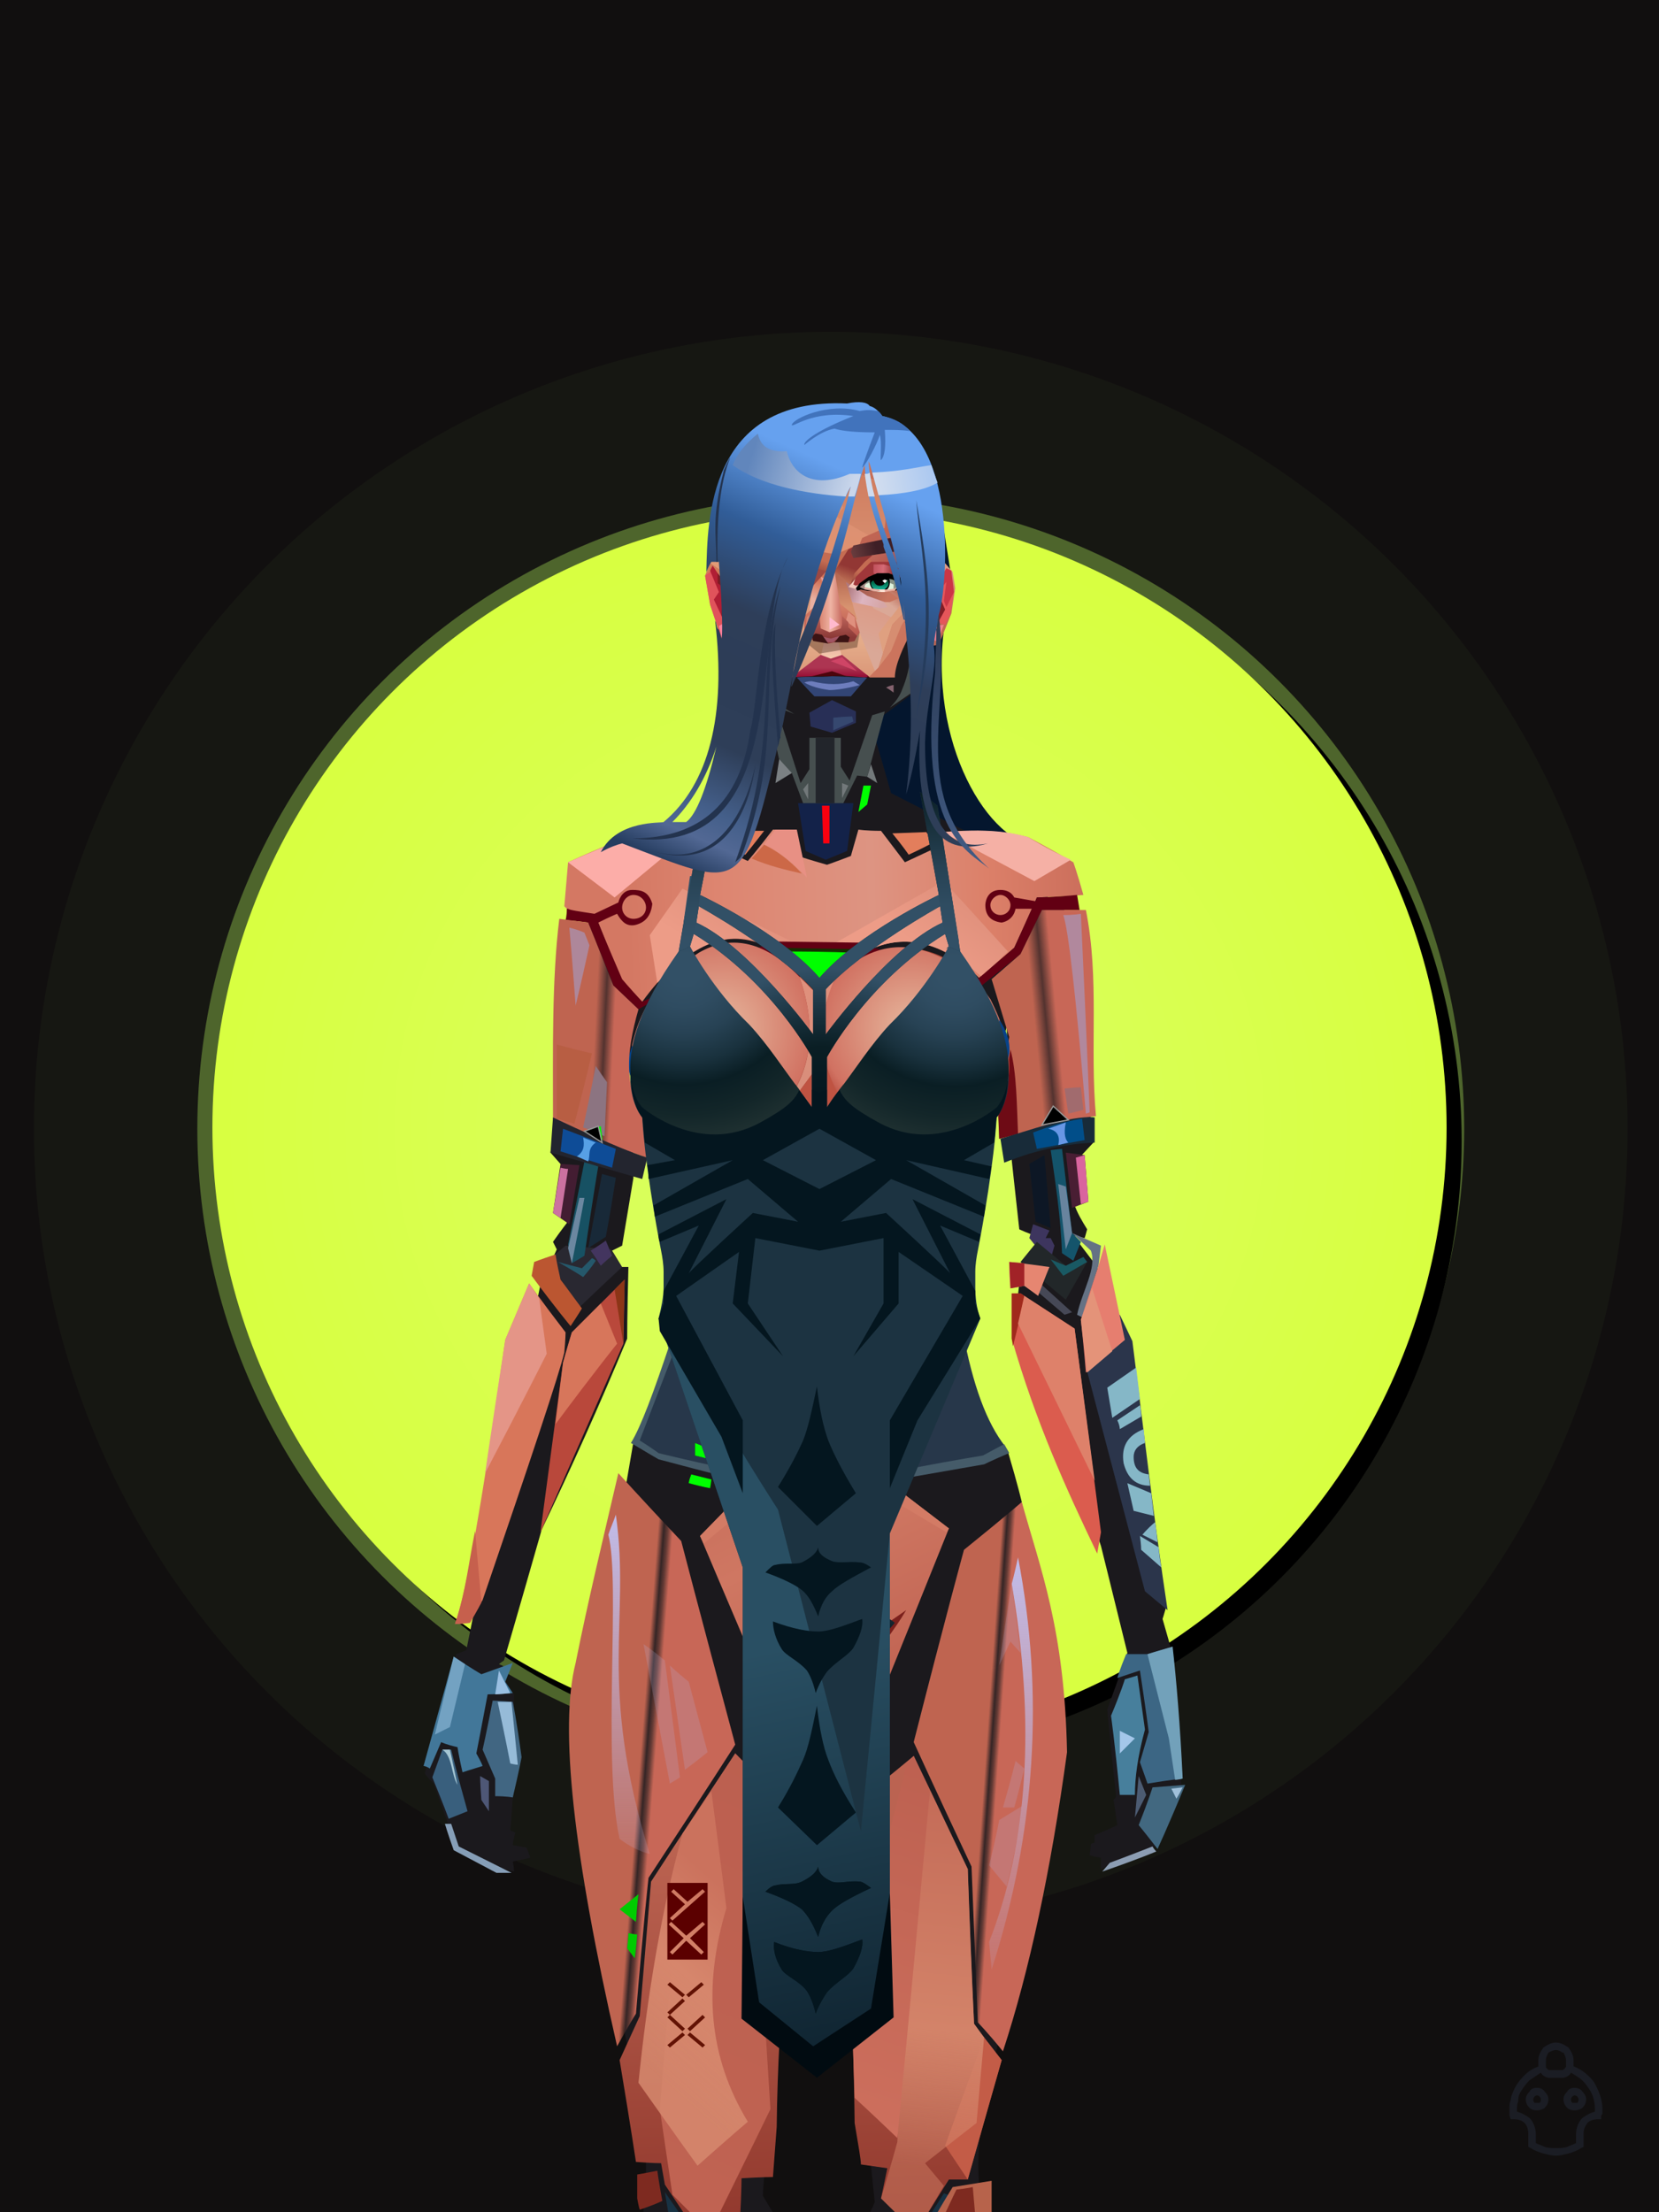 <?xml version="1.0" encoding="UTF-8"?><svg width="1320px" height="1760px" viewBox="0 0 1320 1760" version="1.1" xmlns="http://www.w3.org/2000/svg" xmlns:xlink="http://www.w3.org/1999/xlink"><defs><filter width="130%" height="130%" x="-15%" y="-15%" id="id-30161" filterUnits="objectBoundingBox"><feGaussianBlur in="SourceGraphic" stdDeviation="50"></feGaussianBlur></filter><filter width="124%" height="124%" x="-12%" y="-12%" id="id-30162" filterUnits="objectBoundingBox"><feGaussianBlur in="SourceGraphic" stdDeviation="50"></feGaussianBlur></filter><radialGradient cx="50%" cy="50%" r="70%" id="id-30163" fx="50%" fy="50%" gradientTransform=" translate(0.500,0.500) scale(1,1) translate(-0.500,-0.500)"><stop stop-color="#DAFF66" offset="0%"></stop><stop stop-color="#D7FF31" offset="100%"></stop></radialGradient><circle cx="660" cy="897" r="491" id="id-30164"></circle><filter width="107%" height="107%" x="-2%" y="-2%" id="id-30165" filterUnits="objectBoundingBox"><feOffset result="id-30166" in="SourceAlpha" dx="12" dy="11"></feOffset><feGaussianBlur result="id-30167" in="SourceGraphic" stdDeviation="10"></feGaussianBlur><feColorMatrix in="SourceGraphic" type="matrix" values="0 0 0 0 0 0 0 0 0 0 0 0 0 0 0 0 0 0 0.500 0"></feColorMatrix></filter></defs><g stroke="none" stroke-width="1" fill="none" id="id-30170" fill-rule="evenodd"><g id="id-30171"><rect fill="#110F0F" width="1320" height="1760" x="0" y="0" id="id-30172"></rect><circle cx="661" cy="898" r="504" fill="#BAFF5F" opacity="0.579" id="id-30173" filter="url(#id-30161)"></circle><circle cx="661" cy="898" r="634" fill="#BAFF5F" opacity="0.181" id="id-30173" filter="url(#id-30162)"></circle><g id="id-30173"><use fill="#000000" fill-opacity="1" xlink:href="#id-30164" filter="url(#id-30165)"></use><use fill="url(#id-30163)" xlink:href="#id-30164" fill-rule="evenodd"></use></g></g></g><defs></defs><path d=" M 816,671 C 775,656 730,566 758,466 C 756,452 753,435 750,415 L 683,484 L 704,682 C 761,685 799,682 816,671 Z" fill="#04162E" id="id-73845"></path><defs><linearGradient x1="50%" y1="0%" x2="50%" y2="62%" id="id-25654"><stop stop-color="#E3A189" offset="0%"></stop><stop stop-color="#C36851" offset="100%"></stop></linearGradient><linearGradient x1="39%" y1="5%" x2="39%" y2="67%" id="id-25655"><stop stop-color="#CC7457" offset="0%"></stop><stop stop-color="#DFA080" offset="100%"></stop></linearGradient><linearGradient x1="65%" y1="0%" x2="47%" y2="79%" id="id-25656"><stop stop-color="#DC9580" offset="0%"></stop><stop stop-color="#DAA897" offset="100%"></stop></linearGradient><linearGradient x1="92%" y1="40%" x2="58%" y2="65%" id="id-25657"><stop stop-color="#B96653" offset="0%"></stop><stop stop-color="#DAA897" offset="100%"></stop></linearGradient><linearGradient x1="50%" y1="27%" x2="50%" y2="147%" id="id-25658"><stop stop-color="#E4AB89" offset="0%"></stop><stop stop-color="#D3876B" offset="100%"></stop></linearGradient><linearGradient x1="7%" y1="20%" x2="70%" y2="67%" id="id-25659"><stop stop-color="#C36248" offset="0%"></stop><stop stop-color="#E39C7B" offset="37%"></stop><stop stop-color="#D78B6C" offset="58%"></stop><stop stop-color="#CB745D" offset="100%"></stop></linearGradient><linearGradient x1="28%" y1="27%" x2="54%" y2="70%" id="id-25660"><stop stop-color="#C16C4E" offset="0%"></stop><stop stop-color="#CC7357" offset="100%"></stop></linearGradient><linearGradient x1="50%" y1="18%" x2="39%" y2="91%" id="id-25661"><stop stop-color="#CF7C5E" offset="0%"></stop><stop stop-color="#DC9174" offset="36%"></stop><stop stop-color="#DF9170" offset="100%"></stop></linearGradient><linearGradient x1="39%" y1="25%" x2="104%" y2="96%" id="id-25662"><stop stop-color="#D07958" offset="0%"></stop><stop stop-color="#B3554F" offset="100%"></stop></linearGradient><linearGradient x1="53%" y1="43%" x2="52%" y2="81%" id="id-25663"><stop stop-color="#BF5B54" offset="0%"></stop><stop stop-color="#B05D48" offset="76%"></stop><stop stop-color="#9F3B3B" offset="100%"></stop></linearGradient><radialGradient cx="50%" cy="59%" r="66%" id="id-25664" fx="50%" fy="59%" gradientTransform=" translate(0.500,0.593) scale(0.731,1) rotate(-90) scale(1,1) translate(-0.500,-0.593)"><stop stop-color="#E69A7A" offset="0%"></stop><stop stop-color="#A64442" offset="100%"></stop></radialGradient><linearGradient x1="50%" y1="42%" x2="37%" y2="61%" id="id-25665"><stop stop-color="#C46C52" offset="0%"></stop><stop stop-color="#9B4C40" offset="100%"></stop></linearGradient><linearGradient x1="50%" y1="31%" x2="50%" y2="119%" id="id-25666"><stop stop-color="#E9B0A1" offset="0%"></stop><stop stop-color="#FDDAB5" offset="100%"></stop></linearGradient><linearGradient x1="36%" y1="93%" x2="50%" y2="50%" id="id-25667"><stop stop-color="#C87F5D" offset="0%"></stop><stop stop-color="#923734" offset="100%"></stop></linearGradient><linearGradient x1="18%" y1="52%" x2="79%" y2="50%" id="id-25668"><stop stop-color="#9A342B" offset="0%"></stop><stop stop-color="#9B4843" offset="100%"></stop></linearGradient><linearGradient x1="56%" y1="-29%" x2="60%" y2="75%" id="id-25669"><stop stop-color="#A24E3F" offset="0%"></stop><stop stop-color="#D79370" offset="100%"></stop></linearGradient><linearGradient x1="42%" y1="71%" x2="50%" y2="23%" id="id-25670"><stop stop-color="#E9B0A1" offset="0%"></stop><stop stop-color="#D3755A" offset="100%"></stop></linearGradient><linearGradient x1="50%" y1="0%" x2="50%" y2="100%" id="id-25671"><stop stop-color="#DB886C" offset="0%"></stop><stop stop-color="#B5524B" offset="100%"></stop></linearGradient><linearGradient x1="0%" y1="58%" x2="100%" y2="58%" id="id-25672"><stop stop-color="#D67E6A" offset="0%"></stop><stop stop-color="#EFB4A4" offset="50%"></stop><stop stop-color="#C36257" offset="100%"></stop></linearGradient><linearGradient x1="50%" y1="0%" x2="50%" y2="78%" id="id-25673"><stop stop-color="#BD645A" offset="0%"></stop><stop stop-color="#8B3937" offset="100%"></stop></linearGradient><linearGradient x1="67%" y1="100%" x2="33%" y2="100%" id="id-25674"><stop stop-color="#E29579" offset="0%"></stop><stop stop-color="#DFA58F" offset="100%"></stop></linearGradient><linearGradient x1="33%" y1="26%" x2="82%" y2="67%" id="id-25675"><stop stop-color="#C87458" offset="0%"></stop><stop stop-color="#DE987A" offset="52%"></stop><stop stop-color="#BE6A4C" offset="100%"></stop></linearGradient><linearGradient x1="18%" y1="38%" x2="44%" y2="66%" id="id-25676"><stop stop-color="#D07B5C" offset="0%"></stop><stop stop-color="#E9B0A1" offset="100%"></stop></linearGradient><linearGradient x1="0%" y1="43%" x2="92%" y2="67%" id="id-25677"><stop stop-color="#AF797F" offset="0%"></stop><stop stop-color="#DDB5C1" offset="47%"></stop><stop stop-color="#D6A6A6" offset="100%"></stop></linearGradient><linearGradient x1="34%" y1="46%" x2="82%" y2="54%" id="id-25678"><stop stop-color="#AB6155" offset="0%"></stop><stop stop-color="#C8745E" offset="100%"></stop></linearGradient><linearGradient x1="34%" y1="40%" x2="83%" y2="55%" id="id-25679"><stop stop-color="#A0373A" offset="0%"></stop><stop stop-color="#7F2528" offset="63%"></stop><stop stop-color="#993B43" offset="100%"></stop></linearGradient><linearGradient x1="100%" y1="59%" x2="-8%" y2="52%" id="id-25680"><stop stop-color="#86292C" offset="0%"></stop><stop stop-color="#D56A75" offset="51%"></stop><stop stop-color="#BE4F5A" offset="100%"></stop></linearGradient><linearGradient x1="10%" y1="46%" x2="71%" y2="50%" id="id-25681"><stop stop-color="#974537" offset="0%" stop-opacity="0.483"></stop><stop stop-color="#89312E" offset="100%"></stop></linearGradient><linearGradient x1="0%" y1="60%" x2="100%" y2="50%" id="id-25682"><stop stop-color="#97443B" offset="0%"></stop><stop stop-color="#D56A75" offset="51%"></stop><stop stop-color="#BE4F5A" offset="100%"></stop></linearGradient><linearGradient x1="50%" y1="90%" x2="50%" y2="50%" id="id-25683"><stop stop-color="#15B095" offset="0%"></stop><stop stop-color="#006A4B" offset="100%"></stop></linearGradient><linearGradient x1="50%" y1="100%" x2="50%" y2="50%" id="id-25684"><stop stop-color="#1AD9B7" offset="0%"></stop><stop stop-color="#007E59" offset="100%"></stop></linearGradient><linearGradient x1="43%" y1="48%" x2="63%" y2="56%" id="id-25685"><stop stop-color="#6B201B" offset="0%"></stop><stop stop-color="#833528" offset="100%" stop-opacity="0.686"></stop></linearGradient><linearGradient x1="39%" y1="84%" x2="39%" y2="50%" id="id-25686"><stop stop-color="#971137" offset="0%"></stop><stop stop-color="#AD3552" offset="100%"></stop></linearGradient><linearGradient x1="-7%" y1="56%" x2="36%" y2="52%" id="id-25687"><stop stop-color="#724242" offset="0%"></stop><stop stop-color="#3E1F26" offset="100%"></stop></linearGradient><linearGradient x1="100%" y1="57%" x2="67%" y2="56%" id="id-25688"><stop stop-color="#724242" offset="0%"></stop><stop stop-color="#3E1F26" offset="100%"></stop></linearGradient><linearGradient x1="49%" y1="19%" x2="50%" y2="100%" id="id-25689"><stop stop-color="#BB6351" offset="0%"></stop><stop stop-color="#90372C" offset="100%"></stop></linearGradient><linearGradient x1="49%" y1="19%" x2="50%" y2="100%" id="id-25690"><stop stop-color="#BB6351" offset="0%"></stop><stop stop-color="#90372C" offset="100%"></stop></linearGradient><linearGradient x1="44%" y1="100%" x2="59%" y2="-55%" id="id-25691"><stop stop-color="#C06352" offset="0%"></stop><stop stop-color="#BA5E4E" offset="100%"></stop></linearGradient><linearGradient x1="59%" y1="21%" x2="43%" y2="83%" id="id-25692"><stop stop-color="#CB725D" offset="0%"></stop><stop stop-color="#D6866C" offset="48%"></stop><stop stop-color="#D6896E" offset="100%" stop-opacity="0.854"></stop></linearGradient><linearGradient x1="53%" y1="-39%" x2="50%" y2="85%" id="id-25693"><stop stop-color="#B95A4B" offset="0%"></stop><stop stop-color="#D38369" offset="75%"></stop><stop stop-color="#D5856B" offset="100%" stop-opacity="0.452"></stop></linearGradient><linearGradient x1="46%" y1="100%" x2="54%" y2="-21%" id="id-25694"><stop stop-color="#CD6F5D" offset="0%"></stop><stop stop-color="#BA5E4E" offset="100%"></stop></linearGradient><filter width="313%" height="394%" x="-104%" y="-149%" id="id-25695" filterUnits="objectBoundingBox"><feMorphology result="id-25696" in="SourceAlpha" operator="dilate" radius="2"></feMorphology><feOffset result="id-25697" in="SourceGraphic" dx="0" dy="0"></feOffset><feGaussianBlur result="id-25699" in="SourceGraphic" stdDeviation="5"></feGaussianBlur><feColorMatrix in="SourceGraphic" type="matrix" values="0 0 0 0 0 0 0 0 0 1 0 0 0 0 0 0 0 0 1 0"></feColorMatrix></filter><path d=" M 216,660 C 228,665 234,667 234,667 C 233,671 232,674 232,674 L 216,670 C 216,663 216,660 216,660 Z" id="id-25702"></path><path d=" M 216,660 C 228,665 234,667 234,667 C 233,671 232,674 232,674 L 216,670 C 216,663 216,660 216,660 Z" id="id-25702"></path><filter width="319%" height="460%" x="-110%" y="-180%" id="id-25704" filterUnits="objectBoundingBox"><feMorphology result="id-25696" in="SourceAlpha" operator="dilate" radius="2"></feMorphology><feOffset result="id-25697" in="SourceGraphic" dx="0" dy="0"></feOffset><feGaussianBlur result="id-25699" in="SourceGraphic" stdDeviation="5"></feGaussianBlur><feColorMatrix in="SourceGraphic" type="matrix" values="0 0 0 0 0 0 0 0 0 1 0 0 0 0 0 0 0 0 1 0"></feColorMatrix></filter><path d=" M 211,692 C 222,695 228,696 228,696 C 229,691 229,689 229,689 L 213,685 C 211,690 211,692 211,692 Z" id="id-25711"></path><path d=" M 211,692 C 222,695 228,696 228,696 C 229,691 229,689 229,689 L 213,685 C 211,690 211,692 211,692 Z" id="id-25711"></path><linearGradient x1="62%" y1="95%" x2="44%" y2="20%" id="id-25713"><stop stop-color="#C06352" offset="0%"></stop><stop stop-color="#CF7762" offset="46%"></stop><stop stop-color="#C26655" offset="100%"></stop></linearGradient><linearGradient x1="50%" y1="50%" x2="50%" y2="81%" id="id-25714"><stop stop-color="#A8483A" offset="0%"></stop><stop stop-color="#99362A" offset="32%"></stop><stop stop-color="#B85C4D" offset="85%"></stop><stop stop-color="#C06756" offset="100%"></stop></linearGradient><linearGradient x1="50%" y1="0%" x2="50%" y2="92%" id="id-25715"><stop stop-color="#D27662" offset="0%"></stop><stop stop-color="#D37B65" offset="100%"></stop></linearGradient><linearGradient x1="51%" y1="32%" x2="49%" y2="65%" id="id-25716"><stop stop-color="#23475C" offset="0%"></stop><stop stop-color="#0F171D" offset="100%"></stop></linearGradient><linearGradient x1="50%" y1="0%" x2="50%" y2="92%" id="id-25717"><stop stop-color="#D27662" offset="0%"></stop><stop stop-color="#D37B65" offset="100%"></stop></linearGradient><linearGradient x1="71%" y1="45%" x2="36%" y2="50%" id="id-25718"><stop stop-color="#C86757" offset="0%"></stop><stop stop-color="#C46654" offset="49%" stop-opacity="0.332"></stop><stop stop-color="#BF6450" offset="100%"></stop></linearGradient><linearGradient x1="52%" y1="50%" x2="48%" y2="50%" id="id-25719"><stop stop-color="#905C5F" offset="0%"></stop><stop stop-color="#A6484F" offset="100%"></stop></linearGradient><linearGradient x1="64%" y1="52%" x2="32%" y2="49%" id="id-25720"><stop stop-color="#C86757" offset="0%"></stop><stop stop-color="#C46654" offset="49%" stop-opacity="0.332"></stop><stop stop-color="#BF6450" offset="100%"></stop></linearGradient><linearGradient x1="84%" y1="50%" x2="36%" y2="50%" id="id-25721"><stop stop-color="#A6484F" offset="0%"></stop><stop stop-color="#C35651" offset="100%"></stop></linearGradient><linearGradient x1="49%" y1="100%" x2="56%" y2="0%" id="id-25722"><stop stop-color="#D78E7B" offset="0%"></stop><stop stop-color="#E0907C" offset="100%"></stop></linearGradient><linearGradient x1="100%" y1="47%" x2="12%" y2="48%" id="id-25723"><stop stop-color="#CC6F5C" offset="0%"></stop><stop stop-color="#DC8069" offset="21%"></stop><stop stop-color="#DD9482" offset="46%"></stop><stop stop-color="#DD8570" offset="80%"></stop><stop stop-color="#D47863" offset="100%"></stop></linearGradient><linearGradient x1="44%" y1="65%" x2="86%" y2="35%" id="id-25724"><stop stop-color="#ED9C87" offset="0%"></stop><stop stop-color="#E0907C" offset="100%"></stop></linearGradient><linearGradient x1="44%" y1="72%" x2="86%" y2="28%" id="id-25725"><stop stop-color="#ED9C87" offset="0%"></stop><stop stop-color="#E0907C" offset="100%"></stop></linearGradient><linearGradient x1="60%" y1="46%" x2="40%" y2="50%" id="id-25726"><stop stop-color="#C86757" offset="0%"></stop><stop stop-color="#C46654" offset="49%" stop-opacity="0.332"></stop><stop stop-color="#BF6450" offset="100%"></stop></linearGradient><radialGradient cx="48%" cy="43%" r="64%" id="id-25727" fx="48%" fy="43%" gradientTransform=" translate(0.481,0.435) scale(1,0.889) rotate(90) translate(-0.481,-0.435)"><stop stop-color="#E7B89E" offset="0%"></stop><stop stop-color="#D17262" offset="77%"></stop><stop stop-color="#A43227" offset="100%"></stop></radialGradient><radialGradient cx="48%" cy="43%" r="58%" id="id-25728" fx="48%" fy="43%" gradientTransform=" translate(0.481,0.435) scale(1,0.970) rotate(90) translate(-0.481,-0.435)"><stop stop-color="#E7B89E" offset="0%"></stop><stop stop-color="#D17262" offset="77%"></stop><stop stop-color="#A43227" offset="100%"></stop></radialGradient><linearGradient x1="62%" y1="49%" x2="26%" y2="49%" id="id-25729"><stop stop-color="#26272B" offset="0%"></stop><stop stop-color="#07438B" offset="100%"></stop></linearGradient><linearGradient x1="100%" y1="50%" x2="46%" y2="58%" id="id-25730"><stop stop-color="#07438B" offset="0%"></stop><stop stop-color="#26272B" offset="100%"></stop></linearGradient><linearGradient x1="59%" y1="52%" x2="41%" y2="50%" id="id-25731"><stop stop-color="#C86757" offset="0%"></stop><stop stop-color="#C46654" offset="49%" stop-opacity="0.332"></stop><stop stop-color="#BF6450" offset="100%"></stop></linearGradient><linearGradient x1="54%" y1="52%" x2="46%" y2="50%" id="id-25732"><stop stop-color="#C86757" offset="0%"></stop><stop stop-color="#C46654" offset="34%" stop-opacity="0.440"></stop><stop stop-color="#C26552" offset="61%" stop-opacity="0.154"></stop><stop stop-color="#BF6450" offset="100%"></stop></linearGradient><linearGradient x1="54%" y1="52%" x2="46%" y2="50%" id="id-25733"><stop stop-color="#C86757" offset="0%"></stop><stop stop-color="#C46654" offset="34%" stop-opacity="0.440"></stop><stop stop-color="#C26552" offset="61%" stop-opacity="0.154"></stop><stop stop-color="#BF6450" offset="100%"></stop></linearGradient><linearGradient x1="50%" y1="0%" x2="50%" y2="100%" id="id-25734"><stop stop-color="#C1BDEA" offset="0%"></stop><stop stop-color="#BEB6DF" offset="100%" stop-opacity="0.166"></stop></linearGradient><linearGradient x1="50%" y1="0%" x2="50%" y2="100%" id="id-25735"><stop stop-color="#C1BDEA" offset="0%"></stop><stop stop-color="#BEB6DF" offset="100%" stop-opacity="0.166"></stop></linearGradient></defs><g transform=" translate(337,332)" id="id-25736"><g transform=" translate(224,0)" id="id-25737"><g transform=" translate(172,115)" id="id-25738"><polygon points="14 1 18 0 25 8 27 21 24 41 14 66 0 68" fill="url(#id-25654)" id="id-25739"></polygon><polygon points="12 48 19 50 23 42 26 24 20 12 12 22" fill="#E5565A" id="id-25740"></polygon><polygon points="11 21 17 10 20 5 24 7 26 24 20 36 18 31 20 16 9 29" fill="#CB3646" id="id-25741"></polygon><polygon points="10 28 11 38 8 45 13 49 19 38 13 24" fill="#811E27" id="id-25742"></polygon><polygon points="12 18 17 17 18 9" fill="#871D26" id="id-25743"></polygon><polygon points="18 50 10 51 8 50 5 61 12 63 14 61" fill="#F27E8F" id="id-25744"></polygon></g><g transform=" translate(0,113)" id="id-25745"><polygon points="13 0 5 0 0 13 4 36 13 63 25 67" fill="#D07C59" id="id-25746"></polygon><polygon points="5 9 0 13 4 36 13 63 25 67 13 24" fill="#E0535B" id="id-25746"></polygon><polygon points="18 46 14 47 7 32 11 26 4 9 6 5 16 20 17 29" fill="#B01E34" id="id-25748"></polygon><polygon points="13 62 20 62 18 49 11 53" fill="#FE839E" id="id-25749"></polygon><polygon points="25 68 13 63 20 62 17 46 14 47 13 44 14 29 17 26 14 22 10 19 10 11 17 20" fill="#7E1B23" id="id-25750"></polygon><polygon points="13 9 4 3 5 0 12 0" fill="#E19B77" id="id-25751"></polygon></g><path d=" M 29,199 C 21,167 16,144 15,130 C 4,44 33,0 103,0 C 180,0 191,63 186,119 C 183,157 173,191 170,202 C 169,206 167,213 164,217 C 151,234 112,253 99,253 C 88,253 54,243 36,218 C 34,215 32,208 29,199 Z" fill="url(#id-25655)" id="id-25752"></path><polygon points="164 137 138 172 143 194 134 203 117 159 118 140 127 137" fill="url(#id-25656)" id="id-25753"></polygon><polygon points="166 136 148 159 134 152 127 137" fill="url(#id-25657)" id="id-25753"></polygon><polygon points="59 198 79 169 122 169 136 204 132 209 108 207 75 207 67 207" fill="url(#id-25658)" id="id-25755"></polygon><path d=" M 29,199 C 22,171 18,151 16,139 C 13,120 12,107 12,97 C 12,97 12,96 12,96 L 54,101 L 29,151 L 46,165 L 63,191 L 68,207 L 77,214 L 128,209 L 138,199 L 149,165 L 170,143 L 155,134 L 151,105 L 187,100 C 187,100 187,101 187,101 C 187,107 186,113 186,119 C 183,157 173,191 170,202 C 169,206 167,213 164,217 C 151,234 112,253 99,253 C 88,253 54,243 36,218 C 34,215 32,208 29,199 Z" fill="url(#id-25659)" id="id-25752"></path><polygon points="138 199 149 165 170 143 156 166 148 186" fill="#D68D71" id="id-25752"></polygon><polygon points="50 189 61 196 69 211 80 220 62 220 50 215" fill="#CE8362" id="id-25758"></polygon><path d=" M 29,199 L 19,157 C 18,151 17,147 17,144 C 16,141 16,139 16,137 L 36,166 L 39,175 L 52,191 L 58,214 L 73,220 L 94,216 L 104,249 C 103,252 101,253 99,253 C 88,253 54,243 36,218 C 34,215 32,208 29,199 Z" fill="url(#id-25660)" id="id-25752"></path><polygon points="62 96 89 105 97 109 107 110 123 103 146 97 132 95 104 79 110 72 101 43 77 49 64 62 71 91" fill="url(#id-25661)" id="id-25760"></polygon><path d=" M 14,127 C 14,126 14,125 14,125 C 5,42 35,0 103,0 C 180,0 191,63 186,119 C 186,120 185,124 183,134 L 174,122 L 143,97 L 121,106 L 125,96 L 143,88 L 146,54 L 100,36 L 57,54 L 54,80 L 63,101 L 35,101 L 14,127 Z" fill="url(#id-25662)" id="id-25752"></path><path d=" M 29,199 C 22,171 18,151 16,139 C 16,139 16,139 16,139 L 19,151 L 35,174 L 42,204 L 62,236 L 76,238 L 89,248 L 104,249 L 151,222 L 158,192 L 163,168 L 179,144 L 186,118 C 186,119 186,119 186,119 C 186,121 185,125 185,129 C 185,129 185,130 185,130 C 181,163 173,192 170,202 C 169,206 167,213 164,217 C 151,234 112,253 99,253 C 88,253 54,243 36,218 C 34,215 32,208 29,199 Z" fill="url(#id-25663)" id="id-25752"></path><path d=" M 14,127 C 14,126 14,125 14,125 C 5,42 35,0 103,0 C 161,0 181,35 186,76 C 186,76 186,77 186,78 L 167,109 L 174,119 L 160,114 L 121,127 L 131,110 L 156,106 L 159,45 L 128,32 L 97,28 L 72,32 L 44,49 L 44,87 L 55,98 L 29,110 L 14,127 Z" fill="url(#id-25664)" id="id-25752"></path><polygon points="81 136 64 118 81 102 92 107 104 109 120 102 138 120 113 136 99 124" fill="url(#id-25665)" id="id-25764"></polygon><polygon points="92 191 95 177 105 175 109 191 98 194" fill="url(#id-25666)" id="id-25755"></polygon><polygon points="102 124 114 105 118 103 133 110 127 115 119 124 114 137" fill="url(#id-25667)" id="id-25766"></polygon><polygon points="87 135 99 123 75 117 50 113 32 128 28 124 19 135 36 131 75 136 82 136" fill="url(#id-25668)" id="id-25767"></polygon><path d=" M 150,230 C 150,230 150,230 150,230 C 133,243 109,253 99,253 C 92,253 73,248 56,237 C 56,237 56,237 56,237 L 82,247 L 103,249 L 150,230 Z" fill="#903F36" id="id-25752"></path><g transform=" translate(79,120)" id="id-25769"><polygon points="24 2 33 10 42 41 16 34 18 5" fill="url(#id-25669)" id="id-25770"></polygon><polygon points="4 35 6 15 17 3 19 5 18 29" fill="url(#id-25670)" id="id-25771"></polygon><polygon points="0 55 1 59 12 68 42 63 44 51" fill="#381F12" opacity="0.365" id="id-25772"></polygon><polygon points="0 55 0 49 0 38 14 25 27 27 40 38 44 51 40 57" fill="url(#id-25671)" id="id-25773"></polygon><polygon points="35 35 33 42 41 48 40 39" fill="#DF907E" id="id-25774"></polygon><polygon points="1 49 7 43 7 35 2 39" fill="#D78673" id="id-25775"></polygon><polygon points="12 48 21 52 30 49 31 45 24 2 20 0 17 4 11 43" fill="url(#id-25672)" id="id-25776"></polygon><polygon points="30 38 35 43 35 47 42 54 40 58 35 59 25 58 24 59 19 60 18 59 6 57 0 55 0 51 8 45 12 38 13 48 20 51 29 48 30 45" fill="url(#id-25673)" id="id-25777"></polygon><polygon points="33 57 25 57 23 59 18 59 16 57 6 56 0 54 0 50 9 54 12 54 21 56 28 54" fill="#A05463" id="id-25777"></polygon><polygon points="7 58 6 54 9 52 14 53 19 60" fill="#3B1313" id="id-25779"></polygon><polygon points="24 59 28 54 33 53 36 55 35 59" fill="#3B1313" id="id-25780"></polygon><polygon points="13 7 15 13 14 26 21 10" fill="#FFC9D8" opacity="0.502" id="id-25781"></polygon><polygon points="20 49 20 39 28 45" fill="#FFB9CD" id="id-25782"></polygon></g><polygon points="137 214 116 218 78 214 68 214 61 209 129 209 134 208 139 209" fill="url(#id-25674)" id="id-25783"></polygon><polygon points="77 205 66 204 61 209 79 209" fill="#B25B40" id="id-25783"></polygon><polygon points="159 188 163 168 169 157 179 144 177 158" fill="#B14F52" id="id-25752"></polygon><polygon points="77 228 80 240 102 245 119 240 115 228" fill="url(#id-25675)" id="id-25786"></polygon><polygon points="82 233 83 241 96 243 93 231" fill="#DAA18E" id="id-25786"></polygon><polygon points="57 169 36 158 29 151 37 134 73 139 82 146" fill="url(#id-25676)" id="id-25788"></polygon><polygon points="112 131 117 147 140 152 145 151 142 146 128 141" fill="url(#id-25677)" id="id-25789"></polygon><polygon points="114 132 128 137 144 137 154 144 147 147 143 147 129 142" fill="url(#id-25678)" id="id-25789"></polygon><polygon points="121 127 114 135 122 137 122 135 130 129" fill="#F4CABE" id="id-25791"></polygon><polygon points="156 137 164 137 175 136 175 134 162 121 156 115 132 115 120 127 118 133 120 134 131 130" fill="url(#id-25679)" id="id-25792"></polygon><polygon points="134 117 134 124 138 127 146 127 151 122 149 119 142 117" fill="url(#id-25680)" id="id-25793"></polygon><polygon points="28 133 38 144 53 148 58 148 64 145 76 140 79 138 77 136 32 131" fill="#B2614A" id="id-25794"></polygon><polygon points="38 142 48 145 56 140 64 137 43 135" fill="#CF7961" id="id-25795"></polygon><polygon points="74 130 70 123 81 111 51 103 42 106 45 117 36 125 39 130" fill="url(#id-25681)" id="id-25796"></polygon><polygon points="48 117 45 121 48 124 61 123 64 120 64 116 52 115" fill="url(#id-25682)" id="id-25797"></polygon><polygon points="76 140 82 136 76 129 72 128 77 136" fill="#F8D9D9" id="id-25798"></polygon><g transform=" translate(119,123)" id="id-25799"><polygon points="4 12 9 14 20 16 32 14 37 11 35 8 26 3 11 6" fill="#DEF2DC" id="id-25800"></polygon><path d=" M 20,15 C 22,16 23,16 24,15 C 27,14 28,11 28,8 C 28,4 25,2 20,3 C 14,4 12,6 12,8 C 12,10 13,13 15,14 C 16,15 17,15 20,15 Z" fill="#040204" id="id-25801"></path><path d=" M 19,15 C 23,15 26,13 27,10 C 27,6 27,2 20,2 C 13,2 13,5 13,9 C 13,12 16,15 19,15 Z" fill="url(#id-25683)" id="id-25801"></path><path d=" M 20,11 C 24,11 24,8 25,7 C 25,6 25,6 25,6 C 25,6 27,7 27,6 C 27,4 23,2 20,2 C 18,2 15,4 13,6 C 13,7 12,8 12,9 C 12,9 14,8 14,7 C 15,7 15,7 15,7 C 16,9 17,11 20,11 Z" fill="#060204" id="id-25801"></path><polygon points="8 10 15 7 26 8 31 10 31 14 34 12 37 11 31 5 19 3 8 7" fill="#000000" opacity="0.399" id="id-25804"></polygon><polygon points="4 12 8 12 12 13 20 14 27 14 34 13 32 15 30 15 24 16 14 15 7 14" fill="#E8ADA1" id="id-25805"></polygon><polygon points="10 8 8 11 8 14 4 12 4 10" fill="#A38782" id="id-25806"></polygon><polygon points="32 15 35 14 41 13 50 7 43 6 35 4 27 1 18 1 11 4 4 9 1 13 2 15 5 14 10 15 14 15 8 14 4 12 11 7 17 6 24 5 30 6 34 8 36 11 34 12" fill="#020000" id="id-25807"></polygon><polygon points="24 14 19 14 21 16 24 16" fill="#FFE2D5" id="id-25808"></polygon></g><g transform=" translate(28,123)" id="id-25809"><polygon points="40 14 30 15 16 14 11 9 22 5 35 3 45 7 48 11" fill="#DEF2DC" id="id-25810"></polygon><path d=" M 29,15 C 32,14 34,15 36,14 C 37,12 39,10 39,8 C 39,7 39,7 38,6 C 38,6 38,4 38,4 C 38,4 35,4 28,2 C 25,2 23,2 22,4 C 21,5 21,6 21,8 C 21,11 23,14 26,15 C 27,16 28,15 29,15 Z" fill="#040204" id="id-25801"></path><path d=" M 30,15 C 34,15 38,11 38,8 C 38,6 34,7 33,8 C 32,8 31,10 29,10 C 26,10 29,6 23,8 C 22,8 23,10 23,10 C 24,12 27,15 30,15 Z" fill="url(#id-25684)" id="id-25801"></path><ellipse cx="30" cy="8" fill="#060204" id="id-25801" rx="4" ry="4"></ellipse><path d=" M 19,14 L 25,9 L 35,8 L 45,12 L 47,9 L 39,4 C 29,3 24,3 24,3 C 24,3 20,5 13,8 L 13,12 L 19,14 Z" fill="#000000" opacity="0.399" id="id-25814"></path><polygon points="17 15 27 16 31 16 36 14 27 14 16 13" fill="#EAB4A9" id="id-25815"></polygon><polygon points="41 14 45 13 50 12 45 8 43 11 38 14 33 14 31 16 37 15" fill="#A38782" id="id-25816"></polygon><polygon points="16 14 9 12 0 5 8 5 17 2 23 1 34 0 40 2 46 5 52 13 50 15 47 13 38 15 47 11 43 8 36 4 23 5 15 9 13 11 16 13" fill="#0E0606" id="id-25817"></polygon><polygon points="30 16 31 16 34 15 34 14 30 14" fill="#FFE2D5" id="id-25818"></polygon></g><polygon points="143 132 145 130 143 129 141 130" fill="#FFFFFF" id="id-25801"></polygon><polygon points="63 130 61 131 62 133 64 132" fill="#FFFFFF" id="id-25820"></polygon><g transform=" translate(69,189)" id="id-25821"><polygon points="12 28 5 30 19 36" fill="#A2423C" id="id-25822"></polygon><polygon points="10 26 19 37 41 37 54 25" fill="url(#id-25685)" id="id-25823"></polygon><g id="id-25824"><polygon points="1 21 2 17 32 10 60 16 63 19 56 24" fill="#4C040C" id="id-25825"></polygon><polygon points="1 21 13 29 28 33 38 33 50 29 57 23 48 20 36 18 30 19 23 18 8 20" fill="#FF6878" id="id-25826"></polygon><polygon points="1 21 13 29 28 33 38 33 50 29 57 23 54 22 32 27 22 27 13 25 9 20 8 20" fill="#E44F62" id="id-25826"></polygon><polygon points="1 19 8 19 32 13 52 20 61 17 40 0 31 3 23 0 2 16" fill="url(#id-25686)" id="id-25828"></polygon><polygon points="52 13 40 2 31 5" fill="#CF4566" id="id-25828"></polygon><polygon points="16 20 12 23 13 25 32 25 31 23 20 22" fill="#FFABF9" id="id-25830"></polygon></g></g><g transform=" translate(25,94)" id="id-25831"><polygon points="93 18 132 12 139 15 148 22 144 12 141 8 132 0 93 8 91 13" fill="url(#id-25687)" id="id-25832"></polygon><polygon points="0 20 12 13 21 13 57 18 59 13 57 6 18 0 8 6" fill="url(#id-25688)" id="id-25833"></polygon></g><g transform=" translate(20,220)" id="id-25834"></g></g><g transform=" translate(0,156)" id="id-25835"><path d=" M 276,1292 C 206,1292 171,1292 171,1292 C 176,1272 177,1253 177,1233 C 167,1170 162,1139 162,1139 C 131,984 131,836 161,694 C 165,671 167,659 167,659 C 185,634 194,602 203,569 C 198,495 204,419 163,352 C 166,417 167,449 167,449 C 161,485 158,503 158,503 C 152,506 150,507 150,507 C 155,515 157,520 157,520 C 161,520 163,520 163,520 C 162,558 162,577 162,577 C 140,630 117,681 94,729 C 74,799 64,833 64,833 C 61,835 60,836 60,836 C 63,837 64,838 64,838 C 62,840 61,841 61,841 C 68,854 72,860 72,860 C 72,915 71,942 71,942 C 70,959 69,968 69,968 C 71,969 73,970 73,970 C 71,977 71,980 71,980 C 78,981 82,982 82,982 C 84,987 85,990 85,990 C 76,992 71,993 71,993 C 72,998 72,1001 72,1001 C 63,999 58,998 58,998 C 36,986 26,981 26,981 C 14,948 8,931 8,931 C 3,926 1,923 1,923 C 18,860 26,828 26,828 C 31,826 34,825 34,825 C 73,631 93,534 93,534 C 102,515 106,506 106,506 C 104,502 103,500 103,500 C 110,490 114,485 114,485 C 115,459 116,446 116,446 L 101,429 L 131,246 L 217,173 L 267,142 L 282,82 L 259,67 C 248,22 243,0 243,0 C 250,8 254,12 254,12 C 259,8 261,6 261,6 C 263,7 264,8 264,8 C 259,13 257,15 257,15 C 264,26 269,37 273,49 C 284,51 290,51 290,51 C 303,50 314,50 323,50 C 334,49 351,51 351,51 L 375,51 C 375,41 382,26 388,15 C 385,9 383,7 383,7 C 384,5 385,5 385,5 C 389,10 392,13 392,13 C 401,5 406,1 406,1 C 395,42 390,63 390,63 C 368,80 356,88 356,88 C 367,125 372,143 372,143 C 411,163 431,173 431,173 C 485,216 512,238 512,238 C 526,360 533,421 533,421 C 521,434 515,440 515,440 C 512,464 520,477 528,490 C 527,494 526,497 526,497 L 517,495 C 530,512 536,520 536,520 C 573,700 591,790 591,790 C 589,797 588,800 588,800 L 594,821 L 603,933 C 589,965 582,981 582,981 C 553,993 539,999 539,999 C 539,993 539,990 539,990 C 533,989 530,988 530,988 C 531,982 531,979 531,979 C 533,978 534,978 534,978 C 534,974 534,972 534,972 C 546,967 552,964 552,964 C 550,950 549,944 549,944 C 551,942 551,941 551,941 C 546,895 544,872 544,872 C 555,842 560,827 560,827 C 546,770 539,742 539,742 C 495,608 473,542 473,542 C 475,525 476,516 476,516 C 487,503 492,497 492,497 C 480,493 474,490 474,490 C 470,454 468,435 468,435 C 465,364 464,329 464,329 C 449,385 441,413 441,413 C 433,516 428,567 428,567 C 436,605 440,645 465,667 C 473,694 476,707 476,707 C 498,882 492,1025 457,1138 C 448,1175 439,1213 442,1249 L 449,1292 C 387,1292 356,1292 356,1292 C 354,1282 353,1277 353,1277 C 357,1269 359,1264 359,1264 C 357,1245 356,1235 356,1235 C 342,1032 335,930 335,930 C 342,909 345,899 345,899 C 342,861 340,842 340,842 C 325,848 318,851 318,851 C 306,844 300,841 300,841 C 297,878 295,896 295,896 C 301,916 304,926 304,926 C 282,1138 271,1244 271,1244 C 270,1254 270,1259 270,1259 L 279,1274 L 276,1292 Z" fill="#1B191D" id="id-25836"></path><path d=" M 198,1292 L 192,1256 L 217,1292 C 204,1292 198,1292 198,1292 Z" fill="#183243" id="id-25837"></path><path d=" M 379,1292 C 378,1282 377,1277 377,1277 C 388,1286 393,1290 393,1290 C 407,1268 414,1257 414,1257 L 428,1262 L 423,1292 C 394,1292 379,1292 379,1292 Z" fill="#183243" id="id-25838"></path><g transform=" translate(0,830)" id="id-25839"><path d=" M 57,111 C 66,111 71,112 71,112 C 76,91 78,80 78,80 C 74,50 71,36 71,36 C 60,35 55,35 55,35 C 50,61 47,74 47,74 L 57,97 C 57,106 57,111 57,111 Z" fill="#416682" id="id-25840"></path><path d=" M 69,85 C 73,86 75,86 75,86 L 70,36 L 59,36 C 66,69 69,85 69,85 Z" fill="#96BBD8" id="id-25841"></path><path d=" M 71,29 C 58,30 51,30 51,30 C 45,62 42,77 42,77 C 46,84 47,87 47,87 C 37,90 31,92 31,92 C 28,79 27,72 27,72 C 18,70 14,68 14,68 C 8,82 5,89 5,89 C 2,87 0,87 0,87 C 16,29 24,0 24,0 C 39,10 46,14 46,14 C 63,8 71,5 71,5 L 65,20 C 69,26 71,29 71,29 Z" fill="#427799" id="id-25842"></path><path d=" M 57,30 C 59,17 60,11 60,11 L 69,29 C 61,30 57,30 57,30 Z" fill="#9ABFE2" id="id-25843"></path><path d=" M 20,129 C 30,125 35,123 35,123 C 26,91 22,74 22,74 C 17,74 15,74 15,74 L 7,96 C 16,118 20,129 20,129 Z" fill="#395F7D" id="id-25844"></path><path d=" M 15,74 C 23,79 22,94 27,102 L 21,74 C 17,74 15,74 15,74 Z" fill="#A5C6D4" id="id-25845"></path><path d=" M 52,123 C 48,117 46,114 46,114 C 45,101 45,95 45,95 L 52,99 C 52,115 52,123 52,123 Z" fill="#4E5776" id="id-25846"></path><path d=" M 17,133 C 20,133 22,133 22,133 C 26,145 28,151 28,151 C 56,165 70,172 70,172 C 62,172 58,172 58,172 L 24,154 C 19,140 17,133 17,133 Z" fill="#869EB7" id="id-25847"></path><path d=" M 9,62 C 17,58 21,56 21,56 L 33,6 L 24,0 C 14,41 9,62 9,62 Z" fill="#73A2C2" id="id-25848"></path></g><g transform=" translate(540,822)" id="id-25849"><path d=" M 43,163 C 41,161 40,159 40,159 C 17,168 6,172 6,172 L 0,179 C 29,169 43,163 43,163 Z" fill="#8C9DB3" id="id-25850"></path><path d=" M 44,161 C 34,148 29,142 29,142 C 37,122 40,112 40,112 L 66,110 C 52,144 44,161 44,161 Z" fill="#426880" id="id-25851"></path><path d=" M 59,121 C 56,115 55,113 55,113 L 64,112 C 61,118 59,121 59,121 Z" fill="#A0C0DA" id="id-25852"></path><path d=" M 26,118 C 18,118 14,118 14,118 C 10,76 7,55 7,55 C 15,36 18,26 18,26 C 25,24 28,23 28,23 L 34,66 C 28,88 26,105 26,118 Z" fill="#477F9C" id="id-25853"></path><path d=" M 14,85 C 14,73 14,67 14,67 L 26,73 C 18,81 14,85 14,85 Z" fill="#A4C7EA" id="id-25854"></path><path d=" M 36,109 C 54,106 64,105 64,105 C 57,36 53,1 53,1 C 42,4 36,6 36,6 C 25,6 19,6 19,6 C 14,18 12,25 12,25 C 24,21 30,19 30,19 C 35,52 37,68 37,68 L 30,92 C 34,103 36,109 36,109 Z" fill="#3C6684" id="id-25855"></path><path d=" M 64,105 C 60,106 58,106 58,106 L 53,73 L 36,6 L 56,0 C 59,27 62,62 64,105 Z" fill="#72A1BA" id="id-25856"></path><path d=" M 26,136 C 28,114 29,103 29,103 L 35,118 C 29,130 26,136 26,136 Z" fill="#4C5B72" id="id-25857"></path></g><g transform=" translate(156,905)" id="id-25858"><path d=" M 64,387 C 68,387 71,387 71,387 C 88,375 96,369 96,369 C 97,350 97,340 97,340 C 113,339 122,339 122,339 C 124,312 125,299 125,299 C 126,205 136,111 148,17 C 135,6 129,0 129,0 C 126,23 124,34 124,34 C 103,13 92,2 92,2 C 47,70 25,104 25,104 C 19,175 16,211 16,211 C 5,235 0,246 0,246 C 9,300 13,327 13,327 C 26,328 33,328 33,328 L 36,345 L 64,387 Z" fill="url(#id-25689)" id="id-25859"></path><path d=" M 16,365 C 28,361 34,358 34,358 C 31,342 30,334 30,334 C 20,336 14,337 14,337 L 14,356 C 15,362 16,365 16,365 Z" fill="#7E2A20" id="id-25860"></path><path d=" M 253,367 C 281,370 296,371 296,371 C 296,352 296,342 296,342 L 265,347 C 257,360 253,367 253,367 Z" fill="#B7634B" id="id-25861"></path><path d=" M 236,383 C 253,355 262,341 262,341 C 272,341 277,341 277,341 C 295,277 304,246 304,246 C 289,227 282,217 282,217 C 278,135 277,94 277,94 C 248,34 234,4 234,4 C 210,24 197,34 197,34 C 195,18 194,10 194,10 C 180,25 172,33 172,33 C 181,120 186,208 187,296 C 190,314 192,325 192,329 C 206,331 213,332 213,332 L 208,356 C 226,374 236,383 236,383 Z" fill="url(#id-25690)" id="id-25862"></path><path d=" M 72,383 C 104,318 120,285 120,285 L 103,14 C 96,6 92,2 92,2 C 64,45 50,66 50,66 C 38,212 32,285 32,285 L 42,353 C 62,373 72,383 72,383 Z" fill="url(#id-25691)" id="id-25863"></path><path d=" M 62,330 C 89,306 102,295 102,295 C 71,244 66,188 85,125 L 73,32 C 58,54 50,66 50,66 C 33,128 22,195 15,264 C 46,308 62,330 62,330 Z" fill="url(#id-25692)" id="id-25864"></path><path d=" M 277,341 L 259,314 L 290,228 L 304,246 C 286,309 277,341 277,341 Z" fill="#C35C47" id="id-25865"></path><path d=" M 208,356 C 217,326 221,311 221,311 C 224,240 225,204 225,204 L 247,31 L 277,94 C 280,176 282,217 282,217 C 287,224 290,228 290,228 C 286,273 284,296 284,296 C 257,317 243,328 243,328 L 258,346 L 236,383 C 217,365 208,356 208,356 Z" fill="url(#id-25693)" id="id-25866"></path><path d=" M 221,308 C 198,286 187,276 187,276 C 185,214 184,183 184,183 L 229,9 L 234,4 L 247,31 C 230,216 221,308 221,308 Z" fill="url(#id-25694)" id="id-25867"></path><path d=" M 182,23 L 176,71 L 172,33 C 179,26 182,23 182,23 Z" fill="#8C1F27" id="id-25868"></path><path d=" M 137,109 L 132,3 L 148,17 C 141,78 137,109 137,109 Z" fill="#912721" id="id-25869"></path><path d=" M 259,368 C 265,355 268,349 268,349 C 277,348 281,347 281,347 L 283,370 C 267,368 259,368 259,368 Z" fill="#7E2A20" id="id-25870"></path></g><g transform=" translate(193,1009)" id="id-25871"><path d=" M 33,1 L 33,62 L 1,62 L 1,1 L 33,1 Z M 29,32 L 16,43 L 4,32 L 2,34 L 14,45 L 3,56 L 5,58 L 16,47 L 28,58 L 30,56 L 19,45 L 31,34 L 29,32 Z M 6,6 L 4,8 L 15,18 L 3,29 L 5,31 L 31,8 L 29,6 L 17,16 L 6,6 Z" fill="#5B0000" id="id-25872"></path><polygon points="28 80 30 82 18 92 16 90" fill="#621204" id="id-25873" fill-rule="nonzero"></polygon><polygon points="13 80 15 82 3 92 1 90" transform=" translate(8,86) scale(-1,1) translate(-8,-86)" fill="#621204" id="id-25874" fill-rule="nonzero"></polygon><polygon points="13 106 15 108 3 119 1 117" transform=" translate(8,112) scale(-1,1) translate(-8,-112)" fill="#621204" id="id-25875" fill-rule="nonzero"></polygon><polygon points="29 120 31 122 19 132 17 130" transform=" translate(24,126) scale(-1,1) translate(-24,-126)" fill="#621204" id="id-25876" fill-rule="nonzero"></polygon><polygon points="13 93 15 95 3 106 1 104" fill="#621204" id="id-25877" fill-rule="nonzero"></polygon><polygon points="13 120 15 122 3 132 1 130" fill="#621204" id="id-25878" fill-rule="nonzero"></polygon><polygon points="29 106 31 108 19 119 17 117" fill="#621204" id="id-25879" fill-rule="nonzero"></polygon></g><path d=" M 202,570 C 180,628 169,657 169,657 C 181,665 187,668 187,668 C 227,679 246,685 246,685 L 228,590 C 210,576 202,570 202,570 Z" fill="#27374A" id="id-25880"></path><path d=" M 165,660 C 180,669 187,673 187,673 C 228,684 249,689 249,689 C 250,685 250,683 250,683 C 235,621 228,590 228,590 C 224,591 222,591 222,591 L 244,681 C 206,673 187,668 187,668 C 177,661 172,658 172,658 C 192,606 202,580 202,580 L 197,578 C 183,620 173,647 165,660 Z" fill="#455B69" id="id-25881"></path><g id="id-25882"><use fill="#000000" fill-opacity="1" xlink:href="#id-25702" filter="url(#id-25695)"></use><use fill="#00FF00" xlink:href="#id-25702" fill-rule="evenodd"></use></g><g id="id-25886"><use fill="#000000" fill-opacity="1" xlink:href="#id-25711" filter="url(#id-25704)"></use><use fill="#00FF00" xlink:href="#id-25711" fill-rule="evenodd"></use></g><path d=" M 429,571 C 408,587 397,595 397,595 C 389,656 385,686 385,686 C 427,677 449,672 449,672 L 463,663 C 448,644 437,614 429,571 Z" fill="#27374A" id="id-25890"></path><path d=" M 395,611 C 397,617 398,619 398,619 C 392,659 389,680 389,680 C 426,673 445,670 445,670 C 456,664 462,661 462,661 C 465,666 466,668 466,668 C 452,674 446,677 446,677 L 383,688 C 391,637 395,611 395,611 Z" fill="#455B69" id="id-25891"></path><g transform=" translate(103,172)" id="id-25892"><path d=" M 203,719 C 184,704 174,696 174,696 C 136,607 117,562 117,562 C 146,532 161,517 161,517 C 138,448 127,413 127,413 C 131,372 134,351 134,351 C 158,322 170,307 170,307 C 200,325 215,334 215,334 C 244,316 259,307 259,307 C 283,337 296,351 296,351 C 300,390 302,409 302,409 C 295,413 291,415 291,415 C 273,483 264,517 264,517 C 298,543 315,556 315,556 C 276,653 256,702 256,702 C 237,713 227,718 227,718 C 228,690 228,675 228,675 L 203,674 C 203,704 203,719 203,719 Z" fill="url(#id-25713)" id="id-25893"></path><path d=" M 172,303 L 188,312 C 226,311 246,310 246,310 C 254,305 258,303 258,303 L 257,265 L 261,262 C 317,254 345,249 345,249 C 349,232 351,224 351,224 C 360,199 365,170 348,135 C 329,108 305,94 277,94 C 241,93 212,133 212,133 C 185,102 160,87 138,91 C 101,95 75,139 75,139 C 61,175 62,209 82,240 L 83,248 L 172,264 L 172,303 Z" fill="url(#id-25714)" id="id-25894"></path><path d=" M 246,310 C 233,295 219,279 201,261 C 187,284 178,298 174,304 L 188,312 L 246,310 Z M 172,308 L 215,334 L 248,314 C 258,327 264,338 268,344 C 268,344 260,362 245,396 C 245,396 258,413 283,446 L 283,446 L 283,446 C 283,447 276,471 264,517 L 264,517 L 264,517 C 264,517 281,530 315,556 L 315,556 L 313,559 L 276,537 C 276,537 265,580 212,585 C 181,585 160,571 150,543 C 150,543 149,544 147,545 L 147,546 C 143,549 133,557 120,568 C 120,568 119,566 117,562 C 117,562 132,547 161,517 L 161,517 L 135,438 L 169,396 C 169,396 163,378 150,343 C 150,343 158,331 172,308 L 172,308 Z M 238,315 C 238,315 237,316 235,317 L 235,317 C 231,320 225,324 215,331 C 215,331 206,326 190,315 L 190,315 Z" fill="url(#id-25715)" id="id-25895"></path><path d=" M 163,629 L 203,706 L 203,674 L 228,675 C 228,704 227,718 227,718 C 229,717 230,716 230,716 C 231,681 263,652 281,621 L 268,630 C 198,629 163,629 163,629 Z" fill="#7B201C" id="id-25896"></path><path d=" M 163,629 C 178,647 191,662 203,674 C 215,681 213,685 228,675 C 229,677 272,632 272,631 C 251,616 233,605 220,596 C 219,569 219,555 219,555 C 214,555 212,555 212,555 L 212,598 C 191,610 173,620 163,629 Z" fill="url(#id-25716)" id="id-25897"></path><path d=" M 173,539 C 195,502 205,484 205,484 L 250,561 C 199,546 173,539 173,539 Z" fill="url(#id-25717)" id="id-25898"></path><path d=" M 208,376 C 198,355 193,344 193,344 L 201,326 C 210,331 215,334 215,334 C 223,329 227,327 227,327 L 232,330 C 216,361 208,376 208,376 Z" fill="#D2735F" id="id-25899"></path><path d=" M 83,248 C 140,259 168,264 168,264 C 168,291 168,305 168,305 C 143,334 131,349 131,349 C 126,389 124,409 124,409 L 96,392 C 90,298 86,250 83,248 Z" fill="url(#id-25718)" id="id-25900"></path><path d=" M 96,392 C 112,384 120,380 120,380 C 127,345 131,327 131,327 C 123,327 119,327 119,327 C 114,283 112,261 112,261 L 143,260 L 83,248 C 90,311 95,359 96,392 Z" fill="url(#id-25719)" id="id-25901"></path><path d=" M 306,407 C 322,398 331,393 331,393 C 329,356 344,294 345,249 C 289,258 261,262 261,262 C 261,291 262,305 262,305 L 299,349 C 303,388 306,407 306,407 Z" fill="url(#id-25720)" id="id-25902"></path><path d=" M 316,401 C 308,349 304,323 304,323 C 311,316 314,312 314,312 C 314,303 314,298 314,298 C 322,293 326,290 326,290 L 332,252 L 345,248 C 343,294 330,348 331,393 C 321,398 316,401 316,401 Z" fill="url(#id-25721)" id="id-25903"></path><path d=" M 185,218 L 191,215 C 208,192 216,181 216,181 C 212,165 212,146 225,119 C 220,123 216,128 212,133 L 196,117 C 210,157 206,191 185,218 Z" fill="url(#id-25722)" id="id-25904"></path><path d=" M 216,181 C 219,197 227,210 236,223 C 218,225 204,222 191,215 C 208,192 216,181 216,181 Z" fill="#BF5342" id="id-25905"></path><path d=" M 261,1 C 249,1 243,0 243,0 C 239,14 237,21 237,21 C 224,26 218,28 218,28 C 204,24 198,22 198,22 C 194,8 193,1 193,1 C 181,0 175,0 175,0 C 162,17 155,25 155,25 C 136,16 127,12 127,12 C 132,5 134,1 134,1 C 100,1 83,1 83,1 C 62,4 38,14 12,26 C 10,49 9,61 9,61 C 11,63 13,65 13,65 C 27,68 34,69 34,69 C 47,102 54,119 54,119 C 65,131 71,137 71,137 C 103,93 136,78 168,92 C 171,90 173,89 173,89 C 211,91 236,91 248,90 L 255,94 C 284,83 312,91 339,118 C 358,102 367,94 367,94 C 379,68 385,54 385,54 C 410,53 422,52 422,52 C 417,34 414,26 414,26 C 390,12 378,6 378,6 C 344,-3 315,3 303,2 C 307,8 310,12 310,12 L 280,26 L 261,1 Z" fill="url(#id-25723)" id="id-25752"></path><path d=" M 90,20 L 61,6 C 44,12 28,19 12,26 L 49,54 L 90,20 Z" fill="#FCADA8" id="id-25907"></path><path d=" M 310,2 C 346,-1 364,2 378,6 C 393,15 403,20 412,24 L 383,41 L 310,2 Z" fill="#F5B0A5" id="id-25908"></path><path d=" M 168,12 L 177,0 L 194,0 L 202,38 C 191,27 180,17 168,12 Z" fill="#E89084" id="id-25909"></path><path d=" M 168,12 L 158,23 C 172,29 185,32 198,35 C 188,24 178,17 168,12 Z" fill="#CC6847" id="id-25910"></path><path d=" M 341,117 L 362,97 L 311,41 L 225,90 C 235,92 250,86 256,94 C 283,83 311,91 341,117 Z" fill="url(#id-25724)" id="id-25911"></path><path d=" M 83,122 L 77,84 L 103,47 L 190,89 C 183,88 175,89 168,91 C 139,79 111,92 83,122 Z" fill="url(#id-25725)" id="id-25912"></path><path d=" M 62,6 L 86,19 L 101,8 L 123,8 L 134,1 L 83,1 C 77,2 71,3 62,6 Z" fill="#E59783" id="id-25913"></path><path d=" M 356,48 C 361,48 365,50 367,54 C 367,54 373,55 384,57 C 384,57 384,56 385,54 C 385,54 396,54 417,52 L 417,52 L 419,64 C 419,64 419,64 419,64 L 419,64 C 419,64 419,64 419,64 L 418,64 C 418,64 418,64 418,64 L 418,64 C 418,64 418,64 418,64 L 418,64 C 418,64 418,64 418,64 L 417,64 C 414,64 404,64 389,64 C 389,64 383,76 372,99 C 372,99 361,108 340,125 C 340,125 302,123 224,119 C 224,119 215,118 196,117 L 196,117 L 75,139 L 68,143 L 48,124 C 48,124 48,124 48,124 L 48,124 C 48,123 41,106 28,74 C 28,74 22,73 10,72 C 10,72 11,69 11,63 C 11,63 11,63 11,63 L 12,63 C 13,64 20,65 33,67 L 33,67 L 52,58 C 52,58 54,48 63,48 C 70,48 76,49 79,59 C 78,68 74,74 65,76 C 59,77 55,74 51,67 C 51,67 46,69 36,74 C 36,74 42,89 55,119 C 55,119 60,125 71,137 L 71,137 L 168,92 L 173,89 L 249,90 L 255,94 L 339,118 L 367,94 L 381,63 L 368,63 C 368,63 367,72 357,74 C 349,73 344,69 344,60 C 344,60 344,48 356,48 Z M 64,52 C 59,52 55,57 55,62 C 55,67 59,71 64,71 C 70,71 74,67 74,62 C 74,57 70,52 64,52 Z M 356,52 C 352,52 348,56 348,60 C 348,65 352,68 356,68 C 360,68 364,65 364,60 C 364,56 360,52 356,52 Z" fill="#620013" id="id-25872"></path><path d=" M 349,119 C 358,149 363,165 363,165 C 357,202 354,220 354,220 C 355,237 355,246 355,246 C 401,234 427,228 432,228 C 427,173 435,119 424,64 L 389,64 L 372,99 C 357,112 349,119 349,119 Z" fill="url(#id-25726)" id="id-25915"></path><path d=" M 370,242 C 360,245 355,246 355,246 L 354,221 C 360,194 363,181 363,181 L 364,175 C 369,194 369,219 370,242 Z" fill="#6E0B15" id="id-25916"></path><path d=" M 63,171 C 61,194 61,217 82,240 C 114,256 154,256 185,218 C 206,190 210,157 196,117 C 167,87 140,84 116,98 C 93,114 72,132 63,171 Z" fill="url(#id-25727)" id="id-25917"></path><path d=" M 236,224 C 257,244 282,248 310,247 C 328,243 341,235 351,224 C 368,202 367,172 348,135 C 335,116 317,103 294,96 C 269,89 245,97 224,119 C 208,156 211,190 236,224 Z" fill="url(#id-25728)" id="id-25918"></path><path d=" M 63,172 C 61,179 57,185 62,197 C 69,203 76,207 86,209 C 96,218 101,222 101,222 C 107,223 110,224 110,224 C 125,209 133,202 133,202 C 125,193 124,183 105,179 L 90,194 C 78,193 68,185 63,172 Z" fill="url(#id-25729)" id="id-25919"></path><path d=" M 355,151 C 357,169 352,181 339,188 C 330,181 322,176 312,174 C 301,182 293,191 293,203 C 297,211 306,216 319,219 C 327,212 332,207 335,204 C 347,201 359,200 363,178 C 364,169 361,160 355,151 Z" fill="url(#id-25730)" id="id-25920"></path><path d=" M 283,20 C 296,14 303,10 303,10 C 299,5 297,2 297,2 L 270,3 C 279,14 283,20 283,20 Z" fill="#E37E5C" id="id-25921"></path><path d=" M 153,20 C 139,14 132,10 132,10 C 136,4 138,1 138,1 L 168,1 C 158,14 153,20 153,20 Z" fill="#E37E5C" id="id-25922"></path><path d=" M 180,94 C 221,95 242,95 242,95 C 242,97 242,98 242,98 L 212,130 L 179,99 C 179,95 180,94 180,94 Z" fill="#152F01" id="id-25923"></path><path d=" M 183,97 C 220,97 239,98 239,98 L 212,126 C 193,107 183,97 183,97 Z" fill="#00FE00" id="id-25924"></path><path d=" M 28,74 C 13,72 5,71 5,71 C -1,120 0,176 0,231 C 16,237 30,243 44,250 L 77,262 L 82,240 C 54,212 58,178 68,143 L 48,124 C 35,91 28,74 28,74 Z" fill="url(#id-25731)" id="id-25925"></path><path d=" M 406,68 C 415,68 420,67 420,67 C 425,173 427,225 427,225 L 424,226 C 416,132 410,79 406,68 Z" fill="#B1889D" id="id-25926"></path><path d=" M 390,235 C 403,232 409,231 409,231 L 398,221 C 393,231 390,235 390,235 Z" fill="#00FF00" id="id-25927"></path><path d=" M 18,140 C 15,99 13,78 13,78 C 21,80 25,82 25,82 L 29,92 C 22,124 18,140 18,140 Z" fill="#AE879A" id="id-25928"></path><path d=" M 3,171 C 21,176 31,178 31,178 C 22,216 17,234 17,234 L 3,230 C 3,191 3,171 3,171 Z" fill="#B85E43" id="id-25929"></path><path d=" M 24,237 C 31,204 34,188 34,188 C 40,197 43,201 43,201 L 41,244 C 30,239 24,237 24,237 Z" fill="#8C7481" id="id-25930"></path><path d=" M 410,226 C 408,212 407,206 407,206 C 416,205 420,205 420,205 L 422,223 C 414,225 410,226 410,226 Z" fill="#A16B6E" id="id-25931"></path><path d=" M 25,241 C 33,237 38,236 38,236 L 40,252 C 30,244 25,241 25,241 Z" fill="#00FD00" id="id-25932"></path><path d=" M 215,331 C 198,320 190,315 190,315 L 239,315 C 223,325 215,331 215,331 Z" fill="#00F900" id="id-25933"></path></g><g transform=" translate(116,684)" id="id-25934"><path d=" M 38,456 C 48,438 53,430 53,430 C 59,358 63,322 63,322 C 109,252 132,216 132,216 C 103,108 89,54 89,54 C 55,18 39,0 39,0 C 26,56 15,101 5,151 C -8,202 3,303 38,456 Z" fill="url(#id-25732)" id="id-25935"></path><path d=" M 274,214 C 300,112 314,61 314,61 C 345,36 360,23 360,23 C 375,77 394,124 396,222 C 383,317 366,396 345,460 C 332,444 325,437 325,437 L 320,313 C 289,247 274,214 274,214 Z" fill="url(#id-25733)" id="id-25936"></path><path d=" M 357,67 C 354,81 352,88 352,88 C 371,199 365,294 334,373 L 336,395 C 371,286 378,176 357,67 Z" fill="url(#id-25734)" id="id-25937"></path><path d=" M 352,88 C 345,131 342,153 342,153 C 348,140 351,134 351,134 L 359,143 C 356,119 354,101 352,88 Z" fill="#B7B4DF" fill-opacity="0.212" id="id-25938"></path><path d=" M 348,329 C 339,318 334,312 334,312 C 340,288 342,276 342,276 L 360,265 C 358,286 353,308 348,329 Z" fill="#B7B4DF" fill-opacity="0.212" id="id-25939"></path><path d=" M 354,266 C 348,266 345,266 345,266 C 352,242 355,229 355,229 L 362,235 C 357,256 354,266 354,266 Z" fill="#B7B4DF" fill-opacity="0.212" id="id-25940"></path><path d=" M 37,33 C 35,39 33,43 31,49 C 41,86 26,228 40,291 C 48,297 56,301 64,303 C 22,167 49,118 37,33 Z" fill="url(#id-25735)" id="id-25941"></path><path d=" M 59,136 C 73,210 80,247 80,247 C 85,244 88,242 88,242 L 76,149 C 65,140 59,136 59,136 Z" fill="#B7B4DF" fill-opacity="0.212" id="id-25942"></path><path d=" M 80,153 C 88,209 92,236 92,236 C 104,227 110,222 110,222 L 95,166 C 85,158 80,153 80,153 Z" fill="#B7B4DF" fill-opacity="0.212" id="id-25943"></path><path d=" M 55,335 C 45,343 40,347 40,347 L 53,357 C 54,342 55,335 55,335 Z" fill="#00CB00" id="id-25944"></path><path d=" M 47,366 C 52,367 54,367 54,367 C 53,380 52,386 52,386 L 46,378 C 47,370 47,366 47,366 Z" fill="#00CB00" id="id-25945"></path></g><g transform=" translate(100,3)" id="id-25946"><g transform=" translate(0,398)" id="id-25947"><path d=" M 23,152 C 46,130 58,119 58,119 C 52,109 49,105 49,105 C 25,103 13,102 13,102 L 0,113 C 15,139 23,152 23,152 Z" fill="#292831" id="id-25948"></path><path d=" M 18,116 C 25,112 28,110 28,110 C 35,62 39,39 39,39 C 31,36 28,35 28,35 L 15,101 C 17,111 18,116 18,116 Z" fill="#175163" id="id-25949"></path><path d=" M 7,115 C 21,123 27,127 27,127 C 34,119 37,114 37,114 C 35,112 34,112 34,112 L 26,120 C 14,117 7,115 7,115 Z" fill="#25586B" id="id-25950"></path><path d=" M 41,118 C 36,110 33,106 33,106 C 41,101 45,98 45,98 L 50,110 C 44,115 41,118 41,118 Z" fill="#43355F" id="id-25951"></path><polygon points="3 76 16 85 24 38 9 37" fill="#431D32" id="id-25952"></polygon><path d=" M 9,40 C 13,41 15,41 15,41 L 9,80 L 3,76 C 7,52 9,40 9,40 Z" fill="#CC71A0" id="id-25953"></path><path d=" M 18,116 C 25,81 28,64 28,64 L 24,64 L 15,104 C 17,112 18,116 18,116 Z" fill="#6B87A0" id="id-25954"></path><path d=" M 42,45 C 49,47 53,48 53,48 C 48,80 45,95 45,95 L 31,104 L 42,45 Z" fill="#182938" id="id-25955"></path><path d=" M 3,0 L 1,28 L 74,49 L 78,32 C 55,25 3,0 3,0 Z" fill="#23252F" id="id-25956"></path><polygon points="11 9 9 27 50 40 53 25" fill="#0E4C97" id="id-25957"></polygon><path d=" M 22,31 C 28,27 28,22 27,16 L 37,20 C 30,25 33,30 31,35 L 22,31 Z" fill="#57A0E5" id="id-25958"></path><polygon points="28 11 39 7 42 20" stroke="#979797" id="id-25959"></polygon></g><path d=" M 492,790 L 474,775 L 428,600 L 454,555 L 464,576 C 473,647 481,717 492,790 Z" fill="#2B354B" id="id-25960"></path><polygon points="410 555 416 553 375 516 375 525" fill="#464856" id="id-25961"></polygon><path d=" M 424,557 L 420,555 C 424,536 436,518 431,504 L 416,490 L 439,500 L 437,516 L 424,557 Z" fill="#657284" id="id-25962"></path><polygon points="398 514 382 494 385 483 398 488 395 494 399 494 402 500" fill="#3D355E" id="id-25963"></polygon><polygon points="411 543 428 513 411 516 388 497 375 513" fill="#222729" id="id-25964"></polygon><polygon points="399 511 409 524 428 513 425 509 411 516" fill="#195963" id="id-25965"></polygon><path d=" M 408,506 L 417,512 L 423,497 L 416,490 L 408,423 L 399,424 C 403,451 407,478 408,506 Z" fill="#14546B" id="id-25966"></path><polygon points="411 503 405 451 411 453 416 490" fill="#68849E" id="id-25967"></polygon><polygon points="394 428 399 486 387 481 382 435" fill="#0D1725" id="id-25968"></polygon><polygon points="416 470 411 426 426 428 429 465" fill="#491E33" id="id-25969"></polygon><polygon points="426 428 419 430 423 467 429 465" fill="#D9659E" id="id-25970"></polygon><path d=" M 434,418 L 434,398 C 415,396 380,409 359,415 L 362,434 C 389,423 413,419 434,418 Z" fill="#182B39" id="id-25971"></path><polygon points="392 404 401 389 413 400" stroke="#979797" id="id-25972"></polygon><path d=" M 388,423 L 426,416 L 424,399 C 411,401 398,405 385,410 L 388,423 Z" fill="#014E89" id="id-25973"></path><path d=" M 397,407 L 411,402 C 409,412 411,416 413,418 L 405,420 C 407,412 403,408 397,407 Z" fill="#6797E5" id="id-25974"></path><path d=" M 389,540 C 395,524 398,517 398,517 C 377,514 366,513 366,513 C 366,527 367,534 367,534 L 378,532 C 385,537 389,540 389,540 Z" fill="#E68671" id="id-25975"></path><polygon points="378 532 378 514 366 513 367 534" fill="#A12227" id="id-25976"></polygon><path d=" M 368,538 L 375,538 L 418,566 L 439,728 L 436,745 C 411,693 387,640 368,574 L 368,538 Z" fill="#DB5C4E" id="id-25977"></path><path d=" M 368,538 L 375,538 L 378,540 C 375,556 372,568 369,580 L 368,574 L 368,538 Z" fill="#A02A1C" id="id-25978"></path><polygon points="373 562 434 687 418 566 378 540" fill="#DE816A" id="id-25979"></polygon><path d=" M 442,499 L 437,516 L 423,559 C 426,587 427,601 427,601 L 458,575 L 442,499 Z" fill="#E67E6F" id="id-25980"></path><polygon points="432 534 448 584 428 601 423 559" fill="#E49379" id="id-25981"></polygon><g transform=" translate(444,597)" fill="#85B7C7" id="id-25982"><polygon points="23 0 0 16 4 40 26 25" id="id-25983"></polygon><path d=" M 26,30 C 14,38 8,42 8,42 C 10,46 10,49 10,49 L 27,39 C 27,33 26,30 26,30 Z" id="id-25984"></path><path d=" M 29,49 C 16,54 11,63 13,76 C 16,88 23,94 34,94 L 33,85 C 25,84 21,80 21,71 C 21,66 24,62 30,60 L 29,49 Z" id="id-25985"></path><polygon points="35 100 16 92 21 114 37 118" id="id-25986"></polygon><path d=" M 38,123 C 31,129 28,133 28,133 L 40,139 C 39,128 38,123 38,123 Z" id="id-25987"></path><path d=" M 41,143 C 31,137 26,134 26,134 C 27,141 27,145 27,145 L 43,159 C 41,148 41,143 41,143 Z" id="id-25988"></path></g><polygon points="204 186 220 193 237 186 242 148 198 148" fill="#132249" id="id-25989"></polygon><polygon points="218 180 223 180 223 150 217 150" fill="#FA000F" id="id-25990"></polygon><path d=" M 305,1 L 290,59 L 271,72 C 275,68 279,63 281,57 C 284,50 287,40 288,25 L 305,1 Z M 174,73 L 182,76 L 200,132 L 207,121 L 207,96 L 232,96 L 232,119 L 239,130 L 257,78 L 267,75 L 253,127 L 245,126 L 234,148 L 202,148 L 193,124 L 186,127 L 174,73 Z M 143,1 L 159,22 L 169,62 L 195,77 L 159,63 L 143,1 Z" fill="#464F4F" id="id-25895"></path><polygon points="212 96 212 148 227 148 227 96" fill="#22252B" id="id-25992"></polygon><polygon points="225 92 208 87 207 76 225 66 244 75 244 84" fill="#282F56" id="id-25993"></polygon><polygon points="206 132 202 137 206 145" fill="#72787A" id="id-25994"></polygon><polygon points="233 132 238 134 233 144" fill="#72787A" id="id-25995"></polygon><path d=" M 226,90 L 226,80 C 236,79 241,79 241,79 L 242,83 L 226,90 Z" fill="#36486F" id="id-25996"></path><polygon points="246 155 250 134 256 134 253 149" fill="#00FF00" id="id-25997"></polygon><polygon points="180 132 183 113 193 124" fill="#7B8083" id="id-25998"></polygon><polygon points="253 127 261 132 256 117" fill="#72787A" id="id-25999"></polygon><path d=" M 268,56 C 272,54 274,54 274,54 L 274,60 C 270,57 268,56 268,56 Z" fill="#85636F" id="id-26000"></path><path d=" M 173,53 C 178,52 180,51 180,51 L 179,57 C 175,54 173,53 173,53 Z" fill="#85636F" id="id-26001"></path><path d=" M 197,48 C 206,58 211,63 211,63 C 230,63 240,63 240,63 L 253,48 C 240,48 231,47 225,47 C 215,48 206,47 197,48 Z" fill="#324575" id="id-26002"></path><path d=" M 209,51 C 205,51 203,52 203,52 C 208,55 215,57 223,58 C 233,58 247,54 247,54 L 242,51 C 232,54 221,54 209,51 Z" fill="#6D7DBD" id="id-26003"></path></g><path d=" M 25,804 C 33,804 37,803 37,803 C 43,791 47,785 47,785 C 86,671 108,605 112,588 C 113,577 113,572 113,572 C 93,546 84,533 84,533 L 65,578 C 47,705 34,780 25,804 Z" fill="#D8765A" id="id-26004"></path><path d=" M 118,572 C 113,588 111,596 111,596 C 99,686 93,731 93,731 C 137,631 159,581 159,581 L 160,530 C 132,558 118,572 118,572 Z" fill="#B9483B" id="id-26005"></path><path d=" M 159,581 L 152,538 L 160,530 C 159,564 159,581 159,581 Z" fill="#8C3517" id="id-26006"></path><path d=" M 49,684 C 82,621 98,589 98,589 L 92,545 L 84,533 L 65,578 C 54,649 49,684 49,684 Z" fill="#E49587" id="id-26007"></path><path d=" M 46,787 L 41,730 C 36,754 34,777 25,804 L 37,803 C 43,793 46,787 46,787 Z" fill="#C6604D" id="id-26008"></path><path d=" M 105,645 C 137,602 154,581 154,581 L 141,549 L 118,572 L 111,596 C 107,629 105,645 105,645 Z" fill="#D7765B" id="id-26009"></path><path d=" M 117,567 C 123,558 126,553 126,553 C 115,538 109,530 109,530 C 106,517 105,510 105,510 C 93,514 88,516 88,516 L 86,527 C 106,554 117,567 117,567 Z" fill="#BB5631" id="id-26010"></path></g></g><defs><radialGradient cx="50%" cy="99%" r="59%" id="id-44143" fx="50%" fy="99%" gradientTransform=" translate(0.505,0.987) scale(0.916,1) translate(-0.505,-0.987)"><stop stop-color="#04161F" offset="0%"></stop><stop stop-color="#0A1E24" offset="39%"></stop><stop stop-color="#18303C" offset="60%"></stop><stop stop-color="#325066" offset="92%"></stop></radialGradient><linearGradient x1="48%" y1="44%" x2="52%" y2="104%" id="id-44144"><stop stop-color="#294F63" offset="0%"></stop><stop stop-color="#0D202C" offset="100%"></stop></linearGradient><radialGradient cx="57%" cy="12%" r="100%" id="id-44145" fx="57%" fy="12%" gradientTransform=" translate(0.572,0.115) scale(1,0.897) translate(-0.572,-0.115)"><stop stop-color="#325066" offset="8%"></stop><stop stop-color="#2F4C61" offset="20%"></stop><stop stop-color="#274254" offset="34%"></stop><stop stop-color="#19313D" offset="49%"></stop><stop stop-color="#0A1E24" offset="61%"></stop><stop stop-color="#132629" offset="77%"></stop><stop stop-color="#273736" offset="100%"></stop></radialGradient><linearGradient x1="50%" y1="100%" x2="50%" y2="0%" id="id-44146"><stop stop-color="#325066" offset="8%"></stop><stop stop-color="#2F4C61" offset="29%"></stop><stop stop-color="#274254" offset="53%"></stop><stop stop-color="#19313D" offset="78%"></stop><stop stop-color="#0A1E24" offset="100%"></stop></linearGradient><radialGradient cx="43%" cy="12%" r="100%" id="id-44147" fx="43%" fy="12%" gradientTransform=" translate(0.428,0.115) scale(1,0.896) rotate(180) translate(-0.428,-0.115)"><stop stop-color="#325066" offset="8%"></stop><stop stop-color="#2F4C61" offset="20%"></stop><stop stop-color="#274254" offset="34%"></stop><stop stop-color="#19313D" offset="49%"></stop><stop stop-color="#0A1E24" offset="61%"></stop><stop stop-color="#132629" offset="77%"></stop><stop stop-color="#273736" offset="100%"></stop></radialGradient><linearGradient x1="50%" y1="100%" x2="50%" y2="0%" id="id-44148"><stop stop-color="#325066" offset="8%"></stop><stop stop-color="#2F4C61" offset="29%"></stop><stop stop-color="#274254" offset="53%"></stop><stop stop-color="#19313D" offset="78%"></stop><stop stop-color="#0A1E24" offset="100%"></stop></linearGradient></defs><g transform=" translate(501,630)" id="id-44149"><path d=" M 292,259 C 292,259 327,222 263,127 L 245,11 L 231,0 L 246,82 C 246,82 182,112 151,148 C 120,112 56,82 56,82 L 70,11 L 57,22 L 39,127 C -25,222 10,259 10,259 C 12,294 21,345 25,365 C 26,370 27,376 27,382 L 27,394 C 27,402 25,411 23,419 L 90,617 L 90,976 L 151,1020 L 207,976 L 207,590 L 279,419 C 276,411 275,402 275,394 L 275,382 C 275,376 276,370 277,365 C 281,345 290,294 292,259 Z M 145,251 C 129,229 113,209 95,189 C 66,159 48,123 48,123 L 51,113 C 113,151 145,211 145,211 L 145,251 Z M 146,193 C 146,193 95,123 53,104 L 55,91 C 55,91 115,124 146,157 L 146,193 Z M 156,157 C 187,124 247,91 247,91 L 249,104 C 207,123 156,193 156,193 L 156,157 Z M 207,189 C 189,209 173,229 157,251 L 157,211 C 157,211 189,151 251,113 L 254,123 C 254,123 236,159 207,189 L 207,189 Z" fill="#1C3341" id="id-44150" fill-rule="nonzero"></path><path d=" M 157,251 L 157,211 C 157,211 189,151 251,113 L 254,123 C 254,123 253,123 252,125 L 262,119 L 251,50 L 241,51 L 246,82 C 246,82 182,112 151,148 C 120,112 56,82 56,82 L 59,67 L 48,67 L 43,103 L 50,115 L 51,113 C 113,151 145,211 145,211 L 145,251 L 157,251 Z M 156,157 C 187,124 247,91 247,91 L 249,104 C 207,123 156,193 156,193 L 156,157 Z M 53,104 L 55,91 C 55,91 115,124 146,157 L 146,193 C 146,193 95,123 53,104 L 53,104 Z" fill="url(#id-44143)" id="id-44150" fill-rule="nonzero"></path><path d=" M 23,419 L 90,617 L 90,976 L 151,1020 L 207,976 L 207,590 L 184,827 L 118,571 C 98,540 85,518 77,505 C 41,447 23,418 23,419 Z" fill="url(#id-44144)" id="id-44152" fill-rule="nonzero"></path><polygon points="90 879 89 976 149 1023 210 975 207 876 192 968 146 998 103 963" fill="#010B11" id="id-44153" fill-rule="nonzero"></polygon><path d=" M 118,553 C 128,537 134,525 138,516 C 142,506 145,492 149,473 C 151,491 154,505 158,516 C 162,526 169,540 180,558 L 149,584 L 118,553 Z" fill="#04161F" id="id-44154" fill-rule="nonzero"></path><path d=" M 118,808 C 128,792 134,779 138,770 C 142,761 145,747 149,727 C 151,745 154,760 158,770 C 162,781 169,795 180,812 L 149,838 L 118,808 Z" fill="#04161F" id="id-44154" fill-rule="nonzero"></path><path d=" M 148,972 C 151,964 155,958 157,955 C 164,947 174,942 178,936 C 183,927 186,919 185,913 C 169,919 158,923 150,923 C 142,923 130,921 115,915 C 114,921 116,929 121,937 C 124,942 135,946 141,954 C 143,957 146,963 148,972 Z" fill="#04161F" id="id-44156" fill-rule="nonzero"></path><path d=" M 150,911 C 152,902 156,895 161,890 C 166,885 177,879 192,872 C 188,869 185,867 183,867 C 174,866 167,869 161,867 C 154,864 150,860 150,855 C 149,859 145,863 137,867 C 131,870 124,868 116,870 C 114,870 111,872 108,875 C 122,880 132,885 137,889 C 142,894 146,901 150,911 Z" fill="#04161F" id="id-44157" fill-rule="nonzero"></path><path d=" M 148,972 C 151,964 155,958 157,955 C 164,947 174,942 178,936 C 183,927 186,919 185,913 C 169,919 158,923 150,923 C 142,923 130,921 115,915 C 114,921 116,929 121,937 C 124,942 135,946 141,954 C 143,957 146,963 148,972 Z" fill="#04161F" id="id-44156" fill-rule="nonzero"></path><path d=" M 150,911 C 152,902 156,895 161,890 C 166,885 177,879 192,872 C 188,869 185,867 183,867 C 174,866 167,869 161,867 C 154,864 150,860 150,855 C 149,859 145,863 137,867 C 131,870 124,868 116,870 C 114,870 111,872 108,875 C 122,880 132,885 137,889 C 142,894 146,901 150,911 Z" fill="#04161F" id="id-44157" fill-rule="nonzero"></path><path d=" M 148,717 C 151,709 154,704 157,700 C 164,692 174,687 178,681 C 183,672 186,664 185,658 C 169,664 158,668 150,668 C 142,668 130,666 114,660 C 114,666 116,674 121,682 C 124,687 134,691 141,699 C 143,702 146,708 148,717 Z" fill="#04161F" id="id-44156" fill-rule="nonzero"></path><path d=" M 150,656 C 152,647 156,640 161,636 C 166,631 177,625 192,617 C 188,614 185,613 183,613 C 174,612 167,614 161,612 C 154,609 150,606 150,601 C 149,605 145,609 137,613 C 132,615 124,613 116,615 C 114,615 112,617 108,621 C 122,626 132,631 137,635 C 142,639 146,646 150,656 Z" fill="#04161F" id="id-44157" fill-rule="nonzero"></path><path d=" M 170,233 C 161,244 157,251 157,251 L 157,237 L 151,239 L 145,237 L 145,251 C 145,251 140,244 132,233 L 1,230 C 2,250 10,259 10,259 C 11,265 11,272 12,279 L 36,293 L 14,297 C 15,301 15,304 15,308 L 82,293 L 19,329 C 19,332 20,335 20,338 L 94,308 L 134,342 L 98,335 C 98,335 50,379 47,383 C 49,379 77,324 77,324 L 23,352 C 23,354 23,356 24,358 L 55,345 L 27,397 L 27,407 L 23,419 L 24,429 L 73,513 L 90,558 L 90,500 L 37,401 L 87,366 L 82,407 L 122,449 L 94,407 L 100,355 L 151,365 L 202,355 L 202,407 L 178,449 L 214,407 L 214,366 L 265,401 L 207,500 L 207,554 L 229,500 L 279,419 L 275,407 L 275,397 L 247,345 L 278,358 C 278,356 279,354 279,352 L 225,324 C 225,324 253,379 255,383 C 252,379 204,335 204,335 L 168,342 L 208,308 L 282,338 C 282,335 283,332 283,329 L 220,293 L 286,308 C 287,305 287,301 288,298 L 266,293 L 290,279 C 291,272 291,265 292,259 C 292,259 300,250 301,230 L 170,233 Z M 151,316 L 106,293 L 151,268 L 196,293 L 151,316 Z" fill="#04161F" id="id-44150" fill-rule="nonzero"></path><path d=" M 263,127 L 254,123 C 254,123 236,157 207,185 C 192,201 180,220 167,237 C 171,246 178,252 198,263 C 247,290 292,251 292,251 C 292,251 327,216 263,127 Z" fill="url(#id-44145)" id="id-44152"></path><polygon points="231 0 246 82 247 91 249 104 251 113 254 123 263 127 245 11" fill="url(#id-44146)" id="id-44152"></polygon><path d=" M 39,127 L 48,123 C 48,123 66,157 95,185 C 110,201 122,220 135,237 C 131,246 124,252 104,263 C 55,290 10,251 10,251 C 10,251 -25,216 39,127 Z" fill="url(#id-44147)" id="id-44152"></path><polygon points="56 82 55 91 53 104 51 113 48 123 39 127 57 22 70 11" fill="url(#id-44148)" id="id-44152"></polygon></g><defs><linearGradient x1="79%" y1="20%" x2="50%" y2="104%" id="id-63817"><stop stop-color="#66A1EF" offset="0%"></stop><stop stop-color="#315D98" offset="20%"></stop><stop stop-color="#2E3E59" offset="39%"></stop><stop stop-color="#2D3D57" offset="53%"></stop><stop stop-color="#2E3E58" offset="70%"></stop><stop stop-color="#445F8A" offset="85%"></stop><stop stop-color="#526894" offset="92%"></stop><stop stop-color="#263D60" offset="100%"></stop></linearGradient><linearGradient x1="97%" y1="58%" x2="13%" y2="45%" id="id-63818"><stop stop-color="#C9D6EB" offset="0%"></stop><stop stop-color="#6186BC" offset="100%"></stop></linearGradient><linearGradient x1="96%" y1="46%" x2="6%" y2="53%" id="id-63819"><stop stop-color="#ABC8F0" offset="0%"></stop><stop stop-color="#D1DDEF" offset="100%"></stop></linearGradient><linearGradient x1="49%" y1="14%" x2="53%" y2="100%" id="id-63820"><stop stop-color="#2E3E59" offset="0%"></stop><stop stop-color="#415B84" offset="100%"></stop></linearGradient></defs><g transform=" translate(477,320)" id="id-63821"><path d=" M 197,1 C 207,-1 213,0 215,3 C 219,4 222,7 225,11 C 284,23 278,142 270,169 C 269,174 269,176 269,178 L 269,178 C 268,179 268,180 268,181 C 267,184 266,192 266,194 C 269,214 260,238 259,271 C 259,339 280,357 309,351 C 269,363 251,333 255,261 C 251,285 247,302 244,312 C 252,249 245,197 243,173 C 242,164 241,156 240,147 L 240,147 L 240,147 C 242,160 242,171 243,173 L 243,173 C 242,173 242,173 242,173 C 237,149 232,131 226,115 L 226,113 C 218,90 212,72 211,50 C 202,72 193,139 153,226 C 152,227 153,223 154,216 L 154,215 L 154,216 C 150,237 147,250 146,256 L 146,256 C 113,396 116,388 18,351 C 14,352 8,354 1,358 C 14,332 50,335 51,334 C 87,304 101,249 92,174 C 93,175 93,178 94,180 L 95,181 C 96,184 97,187 97,188 C 98,187 98,167 95,127 L 95,127 L 89,127 C 87,130 86,133 85,135 C 86,94 86,-4 197,1 Z M 93,274 C 85,299 73,319 58,334 L 69,334 C 77,328 85,308 93,274 Z M 200,67 C 172,123 159,189 154,215 L 154,215 L 154,215 C 156,208 157,200 159,191 C 174,155 188,114 200,67 Z M 238,134 L 238,134 C 239,138 239,142 240,146 L 240,147 L 240,146 C 240,142 239,138 238,135 L 238,134 Z M 237,130 L 237,131 C 237,132 238,133 238,133 L 238,133 L 238,133 C 238,132 237,132 237,131 L 237,130 Z M 214,47 C 217,84 233,117 237,130 L 237,130 L 237,130 C 233,111 226,87 215,49 Z" fill="url(#id-63817)" id="id-63822"></path><path d=" M 203,75 C 201,75 200,75 198,75 C 198,75 199,70 200,67 C 199,68 196,74 196,75 C 164,73 128,66 106,50 C 109,42 116,33 126,25 C 128,35 135,40 149,39 C 153,56 169,70 199,57 C 202,57 205,57 208,57 C 206,66 204,72 203,75 Z" fill="url(#id-63818)" id="id-63823"></path><path d=" M 211,57 C 213,57 214,57 215,56 C 216,62 217,68 219,75 C 218,75 217,75 214,75 C 213,70 212,64 211,57 Z" fill="#CFDBEE" id="id-63823"></path><path d=" M 217,56 C 240,55 251,52 264,50 C 265,53 267,59 269,64 C 259,70 242,73 222,74 L 217,56 Z" fill="url(#id-63819)" id="id-63823"></path><path d=" M 153,18 C 154,13 182,0 207,7 C 213,6 215,6 221,7 C 222,7 224,9 225,11 C 235,13 242,17 247,23 C 241,22 234,22 227,22 C 228,35 227,43 224,46 C 223,47 225,31 223,26 C 221,33 212,50 209,52 C 209,51 214,37 219,24 C 204,24 193,23 187,21 C 175,23 162,35 163,34 C 162,31 174,22 202,11 C 169,6 153,21 153,18 Z" fill="#4173BC" id="id-63826"></path><path d=" M 124,288 C 124,288 116,380 42,357 C 110,377 124,288 124,288 Z" fill="#23334E" id="id-63827"></path><path d=" M 108,366 C 110,364 111,364 113,361 C 137,297 133,258 136,204 C 138,175 140,164 144,146 C 123,211 145,265 108,366 Z" fill="#23334E" id="id-63828"></path><path d=" M 150,123 C 119,177 157,363 26,347 C 81,347 112,318 120,261 C 126,241 126,171 150,123 Z" fill="#23334E" id="id-63829"></path><path d=" M 142,274 C 143,271 143,268 144,267 C 140,220 139,199 140,176 C 135,189 138,220 142,274 Z" fill="#23334E" id="id-63830"></path><path d=" M 252,78 C 256,124 267,159 252,250 C 269,176 261,131 252,78 Z" fill="#253C5C" id="id-63831"></path><path d=" M 104,44 C 103,45 101,50 99,54 C 89,93 93,104 93,127 C 93,127 94,127 94,127 C 93,92 96,64 104,44 Z" fill="#23334E" id="id-63832"></path><path d=" M 268,181 C 268,193 267,204 267,215 C 253,340 291,356 310,371 C 245,312 280,251 270,169 C 270,169 268,181 268,181 Z" fill="url(#id-63820)" id="id-63833"></path></g><defs></defs><g transform=" translate(1201,1625)" fill="#343D53" opacity="0.300" id="id-76978" fill-rule="nonzero"><path d=" M 48,18 C 56,20 62,25 67,31 C 71,38 74,45 74,53 C 74,54 74,55 74,56 C 74,57 74,57 73,58 L 73,61 L 71,61 C 67,61 64,62 62,64 C 60,67 59,69 59,73 L 59,83 L 57,84 C 54,86 51,87 48,88 C 44,89 41,90 37,90 C 33,90 30,89 26,88 C 23,87 20,86 17,84 L 15,83 L 15,73 C 15,69 14,66 12,64 L 12,64 C 10,62 7,61 3,61 L 1,61 L 0,58 C 0,57 0,57 0,56 C 0,55 0,54 0,53 C 0,51 0,48 1,46 C 1,44 2,41 3,39 C 5,34 8,30 12,26 C 16,22 20,20 26,18 L 28,17 L 29,20 C 29,20 30,21 30,21 C 31,22 31,22 32,22 L 42,22 C 43,22 43,22 44,21 C 44,21 44,20 45,20 L 46,17 L 48,18 L 48,18 Z M 62,35 C 59,30 54,27 49,24 C 48,25 48,26 47,26 C 46,27 44,28 42,28 L 32,28 C 30,28 28,27 27,26 C 26,26 26,25 25,24 C 22,26 19,28 16,30 C 13,33 10,37 8,41 C 7,43 7,45 7,47 C 6,49 6,51 6,53 C 6,54 6,54 6,55 C 10,56 13,58 16,60 L 16,60 C 19,63 21,68 21,73 L 21,80 C 23,81 26,82 28,83 C 31,84 34,84 37,84 C 40,84 43,84 46,83 C 48,82 51,81 53,80 L 53,73 C 53,68 55,63 58,60 C 61,58 64,56 68,55 C 68,54 68,54 68,53 C 68,46 66,40 62,35 L 62,35 Z" id="id-76979"></path><path d=" M 22,36 C 24,36 27,37 28,39 L 28,39 C 30,41 31,43 31,45 C 31,48 30,50 28,52 L 28,52 C 27,53 24,54 22,54 C 19,54 17,53 16,52 L 16,52 C 14,50 13,48 13,45 C 13,43 14,41 16,39 C 17,37 19,36 22,36 L 22,36 Z M 24,43 C 24,43 23,42 22,42 C 21,42 20,43 20,43 C 19,44 19,45 19,45 C 19,46 19,47 20,48 L 20,48 C 20,48 21,48 22,48 C 23,48 24,48 24,48 L 24,48 C 25,47 25,46 25,45 C 25,45 25,44 24,43 L 24,43 Z" id="id-76979"></path><path d=" M 52,36 C 54,36 57,37 58,39 L 58,39 C 60,41 61,43 61,45 C 61,48 60,50 58,52 L 58,52 C 57,53 54,54 52,54 C 49,54 47,53 46,52 L 46,52 C 44,50 43,48 43,45 C 43,43 44,41 46,39 C 47,37 49,36 52,36 L 52,36 Z M 54,43 C 54,43 53,42 52,42 C 51,42 50,43 50,43 C 49,44 49,45 49,45 C 49,46 49,47 50,48 L 50,48 C 50,48 51,48 52,48 C 53,48 54,48 54,48 L 54,48 C 55,47 55,46 55,45 C 55,45 55,44 54,43 L 54,43 Z" id="id-76979"></path><path d=" M 37,0 C 41,0 44,2 47,4 L 47,4 C 49,7 51,10 51,14 L 51,19 C 51,21 50,23 48,25 L 48,25 C 47,27 44,28 42,28 L 32,28 C 30,28 27,27 26,25 C 24,23 23,21 23,19 L 23,14 C 23,10 25,7 27,4 L 27,4 C 30,2 33,0 37,0 L 37,0 Z M 42,8 C 41,7 39,6 37,6 C 35,6 33,7 31,8 L 31,8 C 30,10 29,12 29,14 L 29,19 C 29,20 29,20 30,21 C 30,21 31,22 32,22 L 42,22 C 43,22 43,21 44,21 L 44,21 C 44,20 45,20 45,19 L 45,14 C 45,12 44,10 43,8 L 43,8 L 42,8 Z" id="id-76979"></path></g></svg>